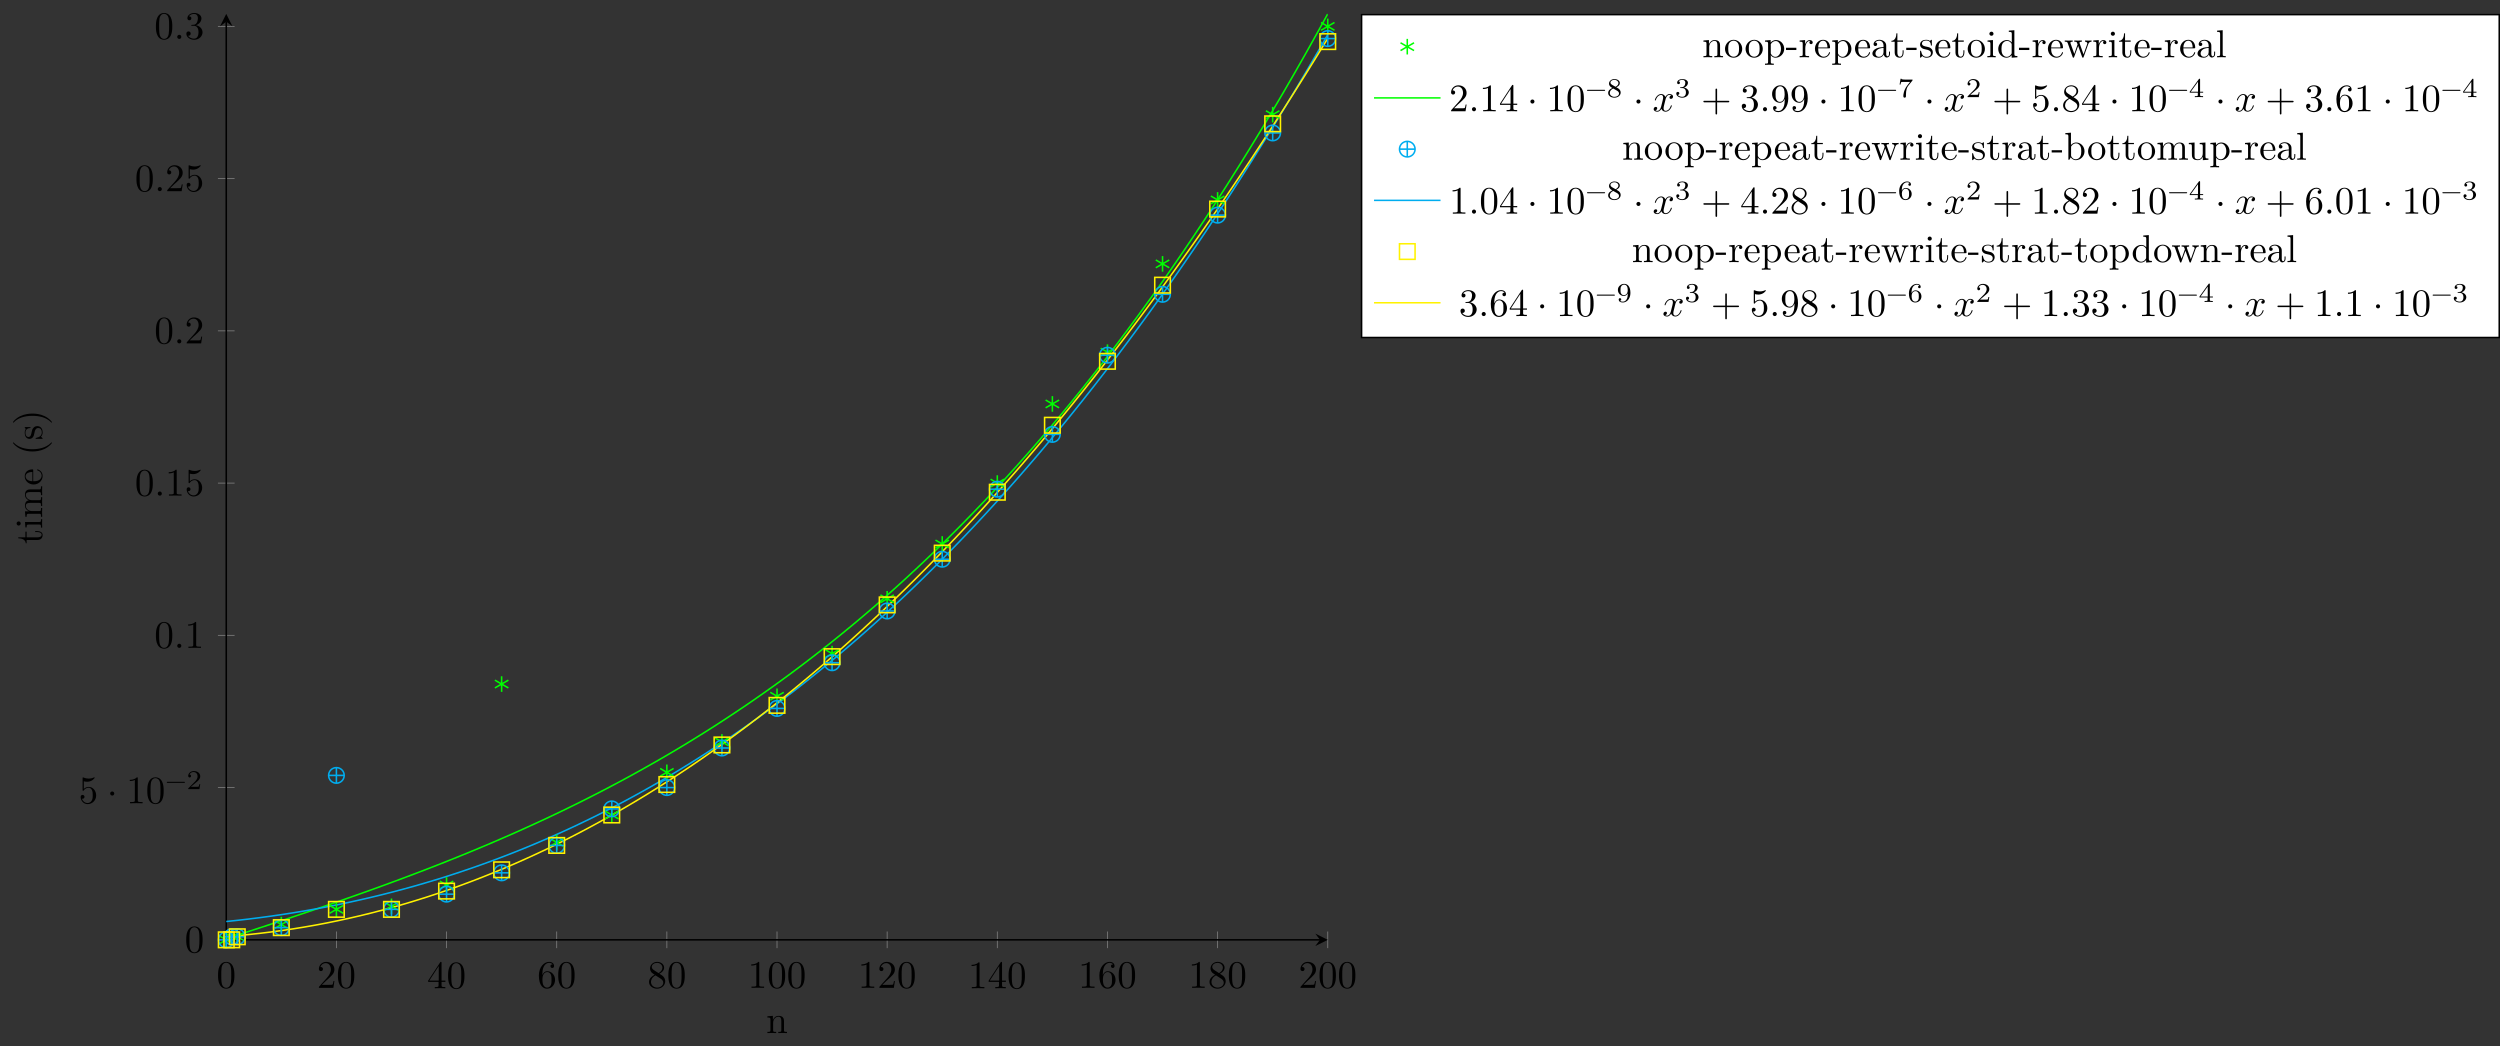 <?xml version="1.0" encoding="UTF-8"?>
<svg xmlns="http://www.w3.org/2000/svg" xmlns:xlink="http://www.w3.org/1999/xlink" width="639.345pt" height="267.521pt" viewBox="0 0 639.345 267.521" version="1.1">
<rect x="0" y="0" width="639.345" height="267.521" fill="#333333" stroke="none"/>
<defs>
<g>
<symbol overflow="visible" id="glyph0-0">
<path style="stroke:none;" d=""/>
</symbol>
<symbol overflow="visible" id="glyph0-1">
<path style="stroke:none;" d="M 4.578 -3.188 C 4.578 -3.984 4.531 -4.781 4.188 -5.516 C 3.734 -6.484 2.906 -6.641 2.5 -6.641 C 1.891 -6.641 1.172 -6.375 0.75 -5.453 C 0.438 -4.766 0.391 -3.984 0.391 -3.188 C 0.391 -2.438 0.422 -1.547 0.844 -0.781 C 1.266 0.016 2 0.219 2.484 0.219 C 3.016 0.219 3.781 0.016 4.219 -0.938 C 4.531 -1.625 4.578 -2.406 4.578 -3.188 Z M 3.766 -3.312 C 3.766 -2.562 3.766 -1.891 3.656 -1.25 C 3.5 -0.297 2.938 0 2.484 0 C 2.094 0 1.5 -0.25 1.328 -1.203 C 1.219 -1.797 1.219 -2.719 1.219 -3.312 C 1.219 -3.953 1.219 -4.609 1.297 -5.141 C 1.484 -6.328 2.234 -6.422 2.484 -6.422 C 2.812 -6.422 3.469 -6.234 3.656 -5.25 C 3.766 -4.688 3.766 -3.938 3.766 -3.312 Z M 3.766 -3.312 "/>
</symbol>
<symbol overflow="visible" id="glyph0-2">
<path style="stroke:none;" d="M 4.469 -1.734 L 4.234 -1.734 C 4.172 -1.438 4.109 -1 4 -0.844 C 3.938 -0.766 3.281 -0.766 3.062 -0.766 L 1.266 -0.766 L 2.328 -1.797 C 3.875 -3.172 4.469 -3.703 4.469 -4.703 C 4.469 -5.844 3.578 -6.641 2.359 -6.641 C 1.234 -6.641 0.5 -5.719 0.5 -4.828 C 0.5 -4.281 1 -4.281 1.031 -4.281 C 1.203 -4.281 1.547 -4.391 1.547 -4.812 C 1.547 -5.062 1.359 -5.328 1.016 -5.328 C 0.938 -5.328 0.922 -5.328 0.891 -5.312 C 1.109 -5.969 1.656 -6.328 2.234 -6.328 C 3.141 -6.328 3.562 -5.516 3.562 -4.703 C 3.562 -3.906 3.078 -3.125 2.516 -2.5 L 0.609 -0.375 C 0.5 -0.266 0.5 -0.234 0.5 0 L 4.203 0 Z M 4.469 -1.734 "/>
</symbol>
<symbol overflow="visible" id="glyph0-3">
<path style="stroke:none;" d="M 4.688 -1.641 L 4.688 -1.953 L 3.703 -1.953 L 3.703 -6.484 C 3.703 -6.688 3.703 -6.75 3.531 -6.75 C 3.453 -6.75 3.422 -6.75 3.344 -6.625 L 0.281 -1.953 L 0.281 -1.641 L 2.938 -1.641 L 2.938 -0.781 C 2.938 -0.422 2.906 -0.312 2.172 -0.312 L 1.969 -0.312 L 1.969 0 C 2.375 -0.031 2.891 -0.031 3.312 -0.031 C 3.734 -0.031 4.25 -0.031 4.672 0 L 4.672 -0.312 L 4.453 -0.312 C 3.719 -0.312 3.703 -0.422 3.703 -0.781 L 3.703 -1.641 Z M 2.984 -1.953 L 0.562 -1.953 L 2.984 -5.672 Z M 2.984 -1.953 "/>
</symbol>
<symbol overflow="visible" id="glyph0-4">
<path style="stroke:none;" d="M 4.562 -2.031 C 4.562 -3.297 3.672 -4.25 2.562 -4.25 C 1.891 -4.25 1.516 -3.75 1.312 -3.266 L 1.312 -3.516 C 1.312 -6.031 2.547 -6.391 3.062 -6.391 C 3.297 -6.391 3.719 -6.328 3.938 -5.984 C 3.781 -5.984 3.391 -5.984 3.391 -5.547 C 3.391 -5.234 3.625 -5.078 3.844 -5.078 C 4 -5.078 4.312 -5.172 4.312 -5.562 C 4.312 -6.156 3.875 -6.641 3.047 -6.641 C 1.766 -6.641 0.422 -5.359 0.422 -3.156 C 0.422 -0.484 1.578 0.219 2.5 0.219 C 3.609 0.219 4.562 -0.719 4.562 -2.031 Z M 3.656 -2.047 C 3.656 -1.562 3.656 -1.062 3.484 -0.703 C 3.188 -0.109 2.734 -0.062 2.5 -0.062 C 1.875 -0.062 1.578 -0.656 1.516 -0.812 C 1.328 -1.281 1.328 -2.078 1.328 -2.25 C 1.328 -3.031 1.656 -4.031 2.547 -4.031 C 2.719 -4.031 3.172 -4.031 3.484 -3.406 C 3.656 -3.047 3.656 -2.531 3.656 -2.047 Z M 3.656 -2.047 "/>
</symbol>
<symbol overflow="visible" id="glyph0-5">
<path style="stroke:none;" d="M 4.562 -1.672 C 4.562 -2.031 4.453 -2.484 4.062 -2.906 C 3.875 -3.109 3.719 -3.203 3.078 -3.609 C 3.797 -3.984 4.281 -4.5 4.281 -5.156 C 4.281 -6.078 3.406 -6.641 2.5 -6.641 C 1.5 -6.641 0.688 -5.906 0.688 -4.969 C 0.688 -4.797 0.703 -4.344 1.125 -3.875 C 1.234 -3.766 1.609 -3.516 1.859 -3.344 C 1.281 -3.047 0.422 -2.5 0.422 -1.5 C 0.422 -0.453 1.438 0.219 2.484 0.219 C 3.609 0.219 4.562 -0.609 4.562 -1.672 Z M 3.844 -5.156 C 3.844 -4.578 3.453 -4.109 2.859 -3.766 L 1.625 -4.562 C 1.172 -4.859 1.125 -5.188 1.125 -5.359 C 1.125 -5.969 1.781 -6.391 2.484 -6.391 C 3.203 -6.391 3.844 -5.875 3.844 -5.156 Z M 4.062 -1.312 C 4.062 -0.578 3.312 -0.062 2.5 -0.062 C 1.641 -0.062 0.922 -0.672 0.922 -1.5 C 0.922 -2.078 1.234 -2.719 2.078 -3.188 L 3.312 -2.406 C 3.594 -2.219 4.062 -1.922 4.062 -1.312 Z M 4.062 -1.312 "/>
</symbol>
<symbol overflow="visible" id="glyph0-6">
<path style="stroke:none;" d="M 4.172 0 L 4.172 -0.312 L 3.859 -0.312 C 2.953 -0.312 2.938 -0.422 2.938 -0.781 L 2.938 -6.375 C 2.938 -6.625 2.938 -6.641 2.703 -6.641 C 2.078 -6 1.203 -6 0.891 -6 L 0.891 -5.688 C 1.094 -5.688 1.672 -5.688 2.188 -5.953 L 2.188 -0.781 C 2.188 -0.422 2.156 -0.312 1.266 -0.312 L 0.953 -0.312 L 0.953 0 C 1.297 -0.031 2.156 -0.031 2.562 -0.031 C 2.953 -0.031 3.828 -0.031 4.172 0 Z M 4.172 0 "/>
</symbol>
<symbol overflow="visible" id="glyph0-7">
<path style="stroke:none;" d="M 4.469 -2 C 4.469 -3.188 3.656 -4.188 2.578 -4.188 C 2.109 -4.188 1.672 -4.031 1.312 -3.672 L 1.312 -5.625 C 1.516 -5.562 1.844 -5.5 2.156 -5.5 C 3.391 -5.5 4.094 -6.406 4.094 -6.531 C 4.094 -6.594 4.062 -6.641 3.984 -6.641 C 3.984 -6.641 3.953 -6.641 3.906 -6.609 C 3.703 -6.516 3.219 -6.312 2.547 -6.312 C 2.156 -6.312 1.688 -6.391 1.219 -6.594 C 1.141 -6.625 1.109 -6.625 1.109 -6.625 C 1 -6.625 1 -6.547 1 -6.391 L 1 -3.438 C 1 -3.266 1 -3.188 1.141 -3.188 C 1.219 -3.188 1.234 -3.203 1.281 -3.266 C 1.391 -3.422 1.75 -3.969 2.562 -3.969 C 3.078 -3.969 3.328 -3.516 3.406 -3.328 C 3.562 -2.953 3.594 -2.578 3.594 -2.078 C 3.594 -1.719 3.594 -1.125 3.344 -0.703 C 3.109 -0.312 2.734 -0.062 2.281 -0.062 C 1.562 -0.062 0.984 -0.594 0.812 -1.172 C 0.844 -1.172 0.875 -1.156 0.984 -1.156 C 1.312 -1.156 1.484 -1.406 1.484 -1.641 C 1.484 -1.891 1.312 -2.141 0.984 -2.141 C 0.844 -2.141 0.5 -2.062 0.5 -1.609 C 0.5 -0.75 1.188 0.219 2.297 0.219 C 3.453 0.219 4.469 -0.734 4.469 -2 Z M 4.469 -2 "/>
</symbol>
<symbol overflow="visible" id="glyph0-8">
<path style="stroke:none;" d="M 1.906 -2.5 C 1.906 -2.781 1.672 -3.016 1.391 -3.016 C 1.094 -3.016 0.859 -2.781 0.859 -2.5 C 0.859 -2.203 1.094 -1.969 1.391 -1.969 C 1.672 -1.969 1.906 -2.203 1.906 -2.5 Z M 1.906 -2.5 "/>
</symbol>
<symbol overflow="visible" id="glyph0-9">
<path style="stroke:none;" d="M 1.906 -0.531 C 1.906 -0.812 1.672 -1.062 1.391 -1.062 C 1.094 -1.062 0.859 -0.812 0.859 -0.531 C 0.859 -0.234 1.094 0 1.391 0 C 1.672 0 1.906 -0.234 1.906 -0.531 Z M 1.906 -0.531 "/>
</symbol>
<symbol overflow="visible" id="glyph0-10">
<path style="stroke:none;" d="M 4.562 -1.703 C 4.562 -2.516 3.922 -3.297 2.891 -3.516 C 3.703 -3.781 4.281 -4.469 4.281 -5.266 C 4.281 -6.078 3.406 -6.641 2.453 -6.641 C 1.453 -6.641 0.688 -6.047 0.688 -5.281 C 0.688 -4.953 0.906 -4.766 1.203 -4.766 C 1.5 -4.766 1.703 -4.984 1.703 -5.281 C 1.703 -5.766 1.234 -5.766 1.094 -5.766 C 1.391 -6.266 2.047 -6.391 2.406 -6.391 C 2.828 -6.391 3.375 -6.172 3.375 -5.281 C 3.375 -5.156 3.344 -4.578 3.094 -4.141 C 2.797 -3.656 2.453 -3.625 2.203 -3.625 C 2.125 -3.609 1.891 -3.594 1.812 -3.594 C 1.734 -3.578 1.672 -3.562 1.672 -3.469 C 1.672 -3.359 1.734 -3.359 1.906 -3.359 L 2.344 -3.359 C 3.156 -3.359 3.531 -2.688 3.531 -1.703 C 3.531 -0.344 2.844 -0.062 2.406 -0.062 C 1.969 -0.062 1.219 -0.234 0.875 -0.812 C 1.219 -0.766 1.531 -0.984 1.531 -1.359 C 1.531 -1.719 1.266 -1.922 0.984 -1.922 C 0.734 -1.922 0.422 -1.781 0.422 -1.344 C 0.422 -0.438 1.344 0.219 2.438 0.219 C 3.656 0.219 4.562 -0.688 4.562 -1.703 Z M 4.562 -1.703 "/>
</symbol>
<symbol overflow="visible" id="glyph0-11">
<path style="stroke:none;" d="M 5.25 -3.75 C 5.25 -4.266 4.672 -4.406 4.328 -4.406 C 3.75 -4.406 3.406 -3.875 3.281 -3.656 C 3.031 -4.312 2.5 -4.406 2.203 -4.406 C 1.172 -4.406 0.594 -3.125 0.594 -2.875 C 0.594 -2.766 0.719 -2.766 0.719 -2.766 C 0.797 -2.766 0.828 -2.797 0.844 -2.875 C 1.188 -3.938 1.844 -4.188 2.188 -4.188 C 2.375 -4.188 2.719 -4.094 2.719 -3.516 C 2.719 -3.203 2.547 -2.547 2.188 -1.141 C 2.031 -0.531 1.672 -0.109 1.234 -0.109 C 1.172 -0.109 0.953 -0.109 0.734 -0.234 C 0.984 -0.297 1.203 -0.5 1.203 -0.781 C 1.203 -1.047 0.984 -1.125 0.844 -1.125 C 0.531 -1.125 0.297 -0.875 0.297 -0.547 C 0.297 -0.094 0.781 0.109 1.219 0.109 C 1.891 0.109 2.25 -0.594 2.266 -0.641 C 2.391 -0.281 2.75 0.109 3.344 0.109 C 4.375 0.109 4.938 -1.172 4.938 -1.422 C 4.938 -1.531 4.859 -1.531 4.828 -1.531 C 4.734 -1.531 4.719 -1.484 4.688 -1.422 C 4.359 -0.344 3.688 -0.109 3.375 -0.109 C 2.984 -0.109 2.828 -0.422 2.828 -0.766 C 2.828 -0.984 2.875 -1.203 2.984 -1.641 L 3.328 -3.016 C 3.391 -3.266 3.625 -4.188 4.312 -4.188 C 4.359 -4.188 4.609 -4.188 4.812 -4.062 C 4.531 -4 4.344 -3.766 4.344 -3.516 C 4.344 -3.359 4.453 -3.172 4.719 -3.172 C 4.938 -3.172 5.25 -3.344 5.25 -3.75 Z M 5.25 -3.75 "/>
</symbol>
<symbol overflow="visible" id="glyph0-12">
<path style="stroke:none;" d="M 7.203 -2.5 C 7.203 -2.609 7.109 -2.688 7 -2.688 L 4.078 -2.688 L 4.078 -5.609 C 4.078 -5.719 3.984 -5.812 3.875 -5.812 C 3.766 -5.812 3.672 -5.719 3.672 -5.609 L 3.672 -2.688 L 0.75 -2.688 C 0.641 -2.688 0.562 -2.609 0.562 -2.5 C 0.562 -2.375 0.641 -2.297 0.75 -2.297 L 3.672 -2.297 L 3.672 0.625 C 3.672 0.734 3.766 0.828 3.875 0.828 C 3.984 0.828 4.078 0.734 4.078 0.625 L 4.078 -2.297 L 7 -2.297 C 7.109 -2.297 7.203 -2.375 7.203 -2.5 Z M 7.203 -2.5 "/>
</symbol>
<symbol overflow="visible" id="glyph0-13">
<path style="stroke:none;" d="M 4.562 -3.281 C 4.562 -5.969 3.406 -6.641 2.516 -6.641 C 1.969 -6.641 1.484 -6.453 1.062 -6.016 C 0.641 -5.562 0.422 -5.141 0.422 -4.391 C 0.422 -3.156 1.297 -2.172 2.406 -2.172 C 3.016 -2.172 3.422 -2.594 3.656 -3.172 L 3.656 -2.844 C 3.656 -0.516 2.625 -0.062 2.047 -0.062 C 1.875 -0.062 1.328 -0.078 1.062 -0.422 C 1.5 -0.422 1.578 -0.703 1.578 -0.875 C 1.578 -1.188 1.344 -1.328 1.125 -1.328 C 0.969 -1.328 0.672 -1.25 0.672 -0.859 C 0.672 -0.188 1.203 0.219 2.047 0.219 C 3.344 0.219 4.562 -1.141 4.562 -3.281 Z M 3.641 -4.203 C 3.641 -3.375 3.297 -2.406 2.422 -2.406 C 2.266 -2.406 1.797 -2.406 1.5 -3.031 C 1.312 -3.406 1.312 -3.891 1.312 -4.391 C 1.312 -4.922 1.312 -5.391 1.531 -5.766 C 1.797 -6.266 2.172 -6.391 2.516 -6.391 C 2.984 -6.391 3.312 -6.047 3.484 -5.609 C 3.594 -5.281 3.641 -4.656 3.641 -4.203 Z M 3.641 -4.203 "/>
</symbol>
<symbol overflow="visible" id="glyph1-0">
<path style="stroke:none;" d=""/>
</symbol>
<symbol overflow="visible" id="glyph1-1">
<path style="stroke:none;" d="M 5.031 -1.734 C 5.031 -1.812 4.969 -1.875 4.891 -1.875 L 0.531 -1.875 C 0.453 -1.875 0.391 -1.812 0.391 -1.734 C 0.391 -1.672 0.453 -1.609 0.531 -1.609 L 4.891 -1.609 C 4.969 -1.609 5.031 -1.672 5.031 -1.734 Z M 5.031 -1.734 "/>
</symbol>
<symbol overflow="visible" id="glyph1-2">
<path style="stroke:none;" d="M 3.516 -1.266 L 3.281 -1.266 C 3.266 -1.109 3.188 -0.703 3.094 -0.641 C 3.047 -0.594 2.516 -0.594 2.406 -0.594 L 1.125 -0.594 C 1.859 -1.234 2.109 -1.438 2.516 -1.766 C 3.031 -2.172 3.516 -2.609 3.516 -3.266 C 3.516 -4.109 2.781 -4.625 1.891 -4.625 C 1.031 -4.625 0.438 -4.016 0.438 -3.375 C 0.438 -3.031 0.734 -2.984 0.812 -2.984 C 0.969 -2.984 1.172 -3.109 1.172 -3.359 C 1.172 -3.484 1.125 -3.734 0.766 -3.734 C 0.984 -4.219 1.453 -4.375 1.781 -4.375 C 2.484 -4.375 2.844 -3.828 2.844 -3.266 C 2.844 -2.656 2.406 -2.188 2.188 -1.938 L 0.516 -0.266 C 0.438 -0.203 0.438 -0.188 0.438 0 L 3.312 0 Z M 3.516 -1.266 "/>
</symbol>
<symbol overflow="visible" id="glyph1-3">
<path style="stroke:none;" d="M 3.578 -1.172 C 3.578 -1.641 3.312 -2.031 2.906 -2.266 L 2.469 -2.516 C 3.016 -2.781 3.359 -3.109 3.359 -3.594 C 3.359 -4.266 2.656 -4.625 1.984 -4.625 C 1.219 -4.625 0.594 -4.125 0.594 -3.469 C 0.594 -3.141 0.75 -2.906 0.875 -2.766 C 1 -2.609 1.047 -2.578 1.453 -2.344 C 1.062 -2.172 0.375 -1.797 0.375 -1.062 C 0.375 -0.297 1.172 0.141 1.969 0.141 C 2.859 0.141 3.578 -0.422 3.578 -1.172 Z M 3 -3.594 C 3 -2.969 2.266 -2.656 2.266 -2.656 C 2.266 -2.656 2.234 -2.656 2.188 -2.688 L 1.344 -3.172 C 1.156 -3.281 0.969 -3.469 0.969 -3.734 C 0.969 -4.172 1.469 -4.422 1.969 -4.422 C 2.516 -4.422 3 -4.078 3 -3.594 Z M 3.156 -0.938 C 3.156 -0.406 2.578 -0.078 1.984 -0.078 C 1.344 -0.078 0.797 -0.5 0.797 -1.062 C 0.797 -1.578 1.172 -1.984 1.672 -2.203 C 2.062 -1.984 2.078 -1.984 2.641 -1.656 C 2.812 -1.547 3.156 -1.344 3.156 -0.938 Z M 3.156 -0.938 "/>
</symbol>
<symbol overflow="visible" id="glyph1-4">
<path style="stroke:none;" d="M 3.578 -1.203 C 3.578 -1.75 3.141 -2.297 2.375 -2.453 C 3.094 -2.719 3.359 -3.234 3.359 -3.672 C 3.359 -4.219 2.734 -4.625 1.953 -4.625 C 1.188 -4.625 0.594 -4.25 0.594 -3.688 C 0.594 -3.453 0.75 -3.328 0.953 -3.328 C 1.172 -3.328 1.312 -3.484 1.312 -3.672 C 1.312 -3.875 1.172 -4.031 0.953 -4.047 C 1.203 -4.344 1.672 -4.422 1.938 -4.422 C 2.25 -4.422 2.688 -4.266 2.688 -3.672 C 2.688 -3.375 2.594 -3.047 2.406 -2.844 C 2.188 -2.578 1.984 -2.562 1.641 -2.531 C 1.469 -2.516 1.453 -2.516 1.422 -2.516 C 1.422 -2.516 1.344 -2.5 1.344 -2.422 C 1.344 -2.328 1.406 -2.328 1.531 -2.328 L 1.906 -2.328 C 2.453 -2.328 2.844 -1.953 2.844 -1.203 C 2.844 -0.344 2.328 -0.078 1.938 -0.078 C 1.656 -0.078 1.031 -0.156 0.75 -0.578 C 1.078 -0.578 1.156 -0.812 1.156 -0.969 C 1.156 -1.188 0.984 -1.344 0.766 -1.344 C 0.578 -1.344 0.375 -1.219 0.375 -0.938 C 0.375 -0.281 1.094 0.141 1.938 0.141 C 2.906 0.141 3.578 -0.516 3.578 -1.203 Z M 3.578 -1.203 "/>
</symbol>
<symbol overflow="visible" id="glyph1-5">
<path style="stroke:none;" d="M 3.797 -4.484 L 1.969 -4.484 C 1.688 -4.484 1.609 -4.5 1.359 -4.516 C 1 -4.547 0.984 -4.594 0.969 -4.703 L 0.734 -4.703 L 0.484 -3.219 L 0.719 -3.219 C 0.734 -3.328 0.812 -3.781 0.922 -3.859 C 0.969 -3.891 1.547 -3.891 1.641 -3.891 L 3.156 -3.891 L 2.438 -2.969 C 1.531 -1.781 1.438 -0.672 1.438 -0.266 C 1.438 -0.188 1.438 0.141 1.766 0.141 C 2.109 0.141 2.109 -0.172 2.109 -0.266 L 2.109 -0.547 C 2.109 -1.891 2.391 -2.516 2.688 -2.891 L 3.734 -4.203 C 3.797 -4.297 3.797 -4.312 3.797 -4.484 Z M 3.797 -4.484 "/>
</symbol>
<symbol overflow="visible" id="glyph1-6">
<path style="stroke:none;" d="M 3.688 -1.141 L 3.688 -1.391 L 2.906 -1.391 L 2.906 -4.5 C 2.906 -4.641 2.906 -4.703 2.766 -4.703 C 2.672 -4.703 2.641 -4.703 2.578 -4.594 L 0.266 -1.391 L 0.266 -1.141 L 2.328 -1.141 L 2.328 -0.578 C 2.328 -0.328 2.328 -0.25 1.75 -0.25 L 1.562 -0.25 L 1.562 0 L 2.609 -0.031 L 3.672 0 L 3.672 -0.25 L 3.484 -0.25 C 2.906 -0.25 2.906 -0.328 2.906 -0.578 L 2.906 -1.141 Z M 2.375 -1.391 L 0.531 -1.391 L 2.375 -3.938 Z M 2.375 -1.391 "/>
</symbol>
<symbol overflow="visible" id="glyph1-7">
<path style="stroke:none;" d="M 3.578 -1.422 C 3.578 -2.312 2.875 -2.969 2.062 -2.969 C 1.5 -2.969 1.203 -2.594 1.047 -2.281 C 1.047 -2.844 1.094 -3.359 1.359 -3.797 C 1.594 -4.172 1.969 -4.422 2.422 -4.422 C 2.625 -4.422 2.906 -4.375 3.047 -4.188 C 2.875 -4.172 2.719 -4.047 2.719 -3.844 C 2.719 -3.672 2.844 -3.516 3.047 -3.516 C 3.266 -3.516 3.391 -3.656 3.391 -3.859 C 3.391 -4.266 3.094 -4.625 2.406 -4.625 C 1.406 -4.625 0.375 -3.703 0.375 -2.203 C 0.375 -0.406 1.219 0.141 2 0.141 C 2.844 0.141 3.578 -0.516 3.578 -1.422 Z M 2.906 -1.422 C 2.906 -1.031 2.906 -0.734 2.719 -0.453 C 2.562 -0.219 2.328 -0.078 2 -0.078 C 1.641 -0.078 1.375 -0.281 1.219 -0.594 C 1.125 -0.797 1.062 -1.156 1.062 -1.562 C 1.062 -2.25 1.469 -2.766 2.031 -2.766 C 2.344 -2.766 2.562 -2.641 2.734 -2.391 C 2.906 -2.125 2.906 -1.828 2.906 -1.422 Z M 2.906 -1.422 "/>
</symbol>
<symbol overflow="visible" id="glyph1-8">
<path style="stroke:none;" d="M 3.578 -2.297 C 3.578 -4.016 2.812 -4.625 2 -4.625 C 1.766 -4.625 1.297 -4.594 0.891 -4.203 C 0.656 -3.969 0.375 -3.703 0.375 -3.078 C 0.375 -2.188 1.078 -1.531 1.891 -1.531 C 2.453 -1.531 2.75 -1.906 2.906 -2.219 L 2.906 -2.078 C 2.906 -0.344 2.062 -0.078 1.641 -0.078 C 1.484 -0.078 1.109 -0.094 0.922 -0.312 C 1.219 -0.344 1.234 -0.578 1.234 -0.641 C 1.234 -0.812 1.109 -0.969 0.906 -0.969 C 0.703 -0.969 0.578 -0.828 0.578 -0.625 C 0.578 -0.156 0.969 0.141 1.641 0.141 C 2.641 0.141 3.578 -0.797 3.578 -2.297 Z M 2.891 -3 C 2.891 -2.094 2.375 -1.734 1.938 -1.734 C 1.656 -1.734 1.406 -1.812 1.203 -2.141 C 1.047 -2.391 1.047 -2.688 1.047 -3.078 C 1.047 -3.484 1.047 -3.75 1.25 -4.031 C 1.422 -4.281 1.641 -4.422 2 -4.422 C 2.359 -4.422 2.578 -4.203 2.688 -4.016 C 2.875 -3.734 2.891 -3.234 2.891 -3 Z M 2.891 -3 "/>
</symbol>
<symbol overflow="visible" id="glyph2-0">
<path style="stroke:none;" d=""/>
</symbol>
<symbol overflow="visible" id="glyph2-1">
<path style="stroke:none;" d="M 5.328 0 L 5.328 -0.312 C 4.812 -0.312 4.562 -0.312 4.562 -0.609 L 4.562 -2.516 C 4.562 -3.375 4.562 -3.672 4.25 -4.031 C 4.109 -4.203 3.781 -4.406 3.203 -4.406 C 2.469 -4.406 2 -3.984 1.719 -3.359 L 1.719 -4.406 L 0.312 -4.297 L 0.312 -3.984 C 1.016 -3.984 1.094 -3.922 1.094 -3.422 L 1.094 -0.75 C 1.094 -0.312 0.984 -0.312 0.312 -0.312 L 0.312 0 L 1.453 -0.031 L 2.562 0 L 2.562 -0.312 C 1.891 -0.312 1.781 -0.312 1.781 -0.75 L 1.781 -2.594 C 1.781 -3.625 2.5 -4.188 3.125 -4.188 C 3.766 -4.188 3.875 -3.656 3.875 -3.078 L 3.875 -0.75 C 3.875 -0.312 3.766 -0.312 3.094 -0.312 L 3.094 0 L 4.219 -0.031 Z M 5.328 0 "/>
</symbol>
<symbol overflow="visible" id="glyph2-2">
<path style="stroke:none;" d="M 4.688 -2.141 C 4.688 -3.406 3.703 -4.469 2.5 -4.469 C 1.25 -4.469 0.281 -3.375 0.281 -2.141 C 0.281 -0.844 1.312 0.109 2.484 0.109 C 3.688 0.109 4.688 -0.875 4.688 -2.141 Z M 3.875 -2.219 C 3.875 -1.859 3.875 -1.312 3.656 -0.875 C 3.422 -0.422 2.984 -0.141 2.5 -0.141 C 2.062 -0.141 1.625 -0.344 1.359 -0.812 C 1.109 -1.25 1.109 -1.859 1.109 -2.219 C 1.109 -2.609 1.109 -3.141 1.344 -3.578 C 1.609 -4.031 2.078 -4.25 2.484 -4.25 C 2.922 -4.25 3.344 -4.031 3.609 -3.594 C 3.875 -3.172 3.875 -2.594 3.875 -2.219 Z M 3.875 -2.219 "/>
</symbol>
<symbol overflow="visible" id="glyph2-3">
<path style="stroke:none;" d="M 5.188 -2.156 C 5.188 -3.422 4.234 -4.406 3.109 -4.406 C 2.328 -4.406 1.906 -3.969 1.719 -3.75 L 1.719 -4.406 L 0.281 -4.297 L 0.281 -3.984 C 0.984 -3.984 1.062 -3.922 1.062 -3.484 L 1.062 1.172 C 1.062 1.625 0.953 1.625 0.281 1.625 L 0.281 1.938 L 1.391 1.906 L 2.516 1.938 L 2.516 1.625 C 1.859 1.625 1.75 1.625 1.75 1.172 L 1.75 -0.594 C 1.797 -0.422 2.219 0.109 2.969 0.109 C 4.156 0.109 5.188 -0.875 5.188 -2.156 Z M 4.359 -2.156 C 4.359 -0.953 3.672 -0.109 2.938 -0.109 C 2.531 -0.109 2.156 -0.312 1.891 -0.719 C 1.75 -0.922 1.75 -0.938 1.75 -1.141 L 1.75 -3.359 C 2.031 -3.875 2.516 -4.156 3.031 -4.156 C 3.766 -4.156 4.359 -3.281 4.359 -2.156 Z M 4.359 -2.156 "/>
</symbol>
<symbol overflow="visible" id="glyph2-4">
<path style="stroke:none;" d="M 2.75 -1.859 L 2.75 -2.438 L 0.109 -2.438 L 0.109 -1.859 Z M 2.75 -1.859 "/>
</symbol>
<symbol overflow="visible" id="glyph2-5">
<path style="stroke:none;" d="M 3.625 -3.797 C 3.625 -4.109 3.312 -4.406 2.891 -4.406 C 2.156 -4.406 1.797 -3.734 1.672 -3.312 L 1.672 -4.406 L 0.281 -4.297 L 0.281 -3.984 C 0.984 -3.984 1.062 -3.922 1.062 -3.422 L 1.062 -0.75 C 1.062 -0.312 0.953 -0.312 0.281 -0.312 L 0.281 0 L 1.422 -0.031 C 1.812 -0.031 2.281 -0.031 2.688 0 L 2.688 -0.312 L 2.469 -0.312 C 1.734 -0.312 1.719 -0.422 1.719 -0.781 L 1.719 -2.312 C 1.719 -3.297 2.141 -4.188 2.891 -4.188 C 2.953 -4.188 2.984 -4.188 3 -4.172 C 2.969 -4.172 2.766 -4.047 2.766 -3.781 C 2.766 -3.516 2.984 -3.359 3.203 -3.359 C 3.375 -3.359 3.625 -3.484 3.625 -3.797 Z M 3.625 -3.797 "/>
</symbol>
<symbol overflow="visible" id="glyph2-6">
<path style="stroke:none;" d="M 4.141 -1.188 C 4.141 -1.281 4.062 -1.312 4 -1.312 C 3.922 -1.312 3.891 -1.25 3.875 -1.172 C 3.531 -0.141 2.625 -0.141 2.531 -0.141 C 2.031 -0.141 1.641 -0.438 1.406 -0.812 C 1.109 -1.281 1.109 -1.938 1.109 -2.297 L 3.891 -2.297 C 4.109 -2.297 4.141 -2.297 4.141 -2.516 C 4.141 -3.5 3.594 -4.469 2.359 -4.469 C 1.203 -4.469 0.281 -3.438 0.281 -2.188 C 0.281 -0.859 1.328 0.109 2.469 0.109 C 3.688 0.109 4.141 -1 4.141 -1.188 Z M 3.484 -2.516 L 1.109 -2.516 C 1.172 -4 2.016 -4.25 2.359 -4.25 C 3.375 -4.25 3.484 -2.906 3.484 -2.516 Z M 3.484 -2.516 "/>
</symbol>
<symbol overflow="visible" id="glyph2-7">
<path style="stroke:none;" d="M 4.812 -0.891 L 4.812 -1.453 L 4.562 -1.453 L 4.562 -0.891 C 4.562 -0.312 4.312 -0.25 4.203 -0.25 C 3.875 -0.25 3.844 -0.703 3.844 -0.75 L 3.844 -2.734 C 3.844 -3.156 3.844 -3.547 3.484 -3.922 C 3.094 -4.312 2.594 -4.469 2.109 -4.469 C 1.297 -4.469 0.609 -4 0.609 -3.344 C 0.609 -3.047 0.812 -2.875 1.062 -2.875 C 1.344 -2.875 1.531 -3.078 1.531 -3.328 C 1.531 -3.453 1.469 -3.781 1.016 -3.781 C 1.281 -4.141 1.781 -4.25 2.094 -4.25 C 2.578 -4.25 3.156 -3.859 3.156 -2.969 L 3.156 -2.609 C 2.641 -2.578 1.938 -2.547 1.312 -2.25 C 0.562 -1.906 0.312 -1.391 0.312 -0.953 C 0.312 -0.141 1.281 0.109 1.906 0.109 C 2.578 0.109 3.031 -0.297 3.219 -0.75 C 3.266 -0.359 3.531 0.062 4 0.062 C 4.203 0.062 4.812 -0.078 4.812 -0.891 Z M 3.156 -1.391 C 3.156 -0.453 2.438 -0.109 1.984 -0.109 C 1.5 -0.109 1.094 -0.453 1.094 -0.953 C 1.094 -1.5 1.5 -2.328 3.156 -2.391 Z M 3.156 -1.391 "/>
</symbol>
<symbol overflow="visible" id="glyph2-8">
<path style="stroke:none;" d="M 3.312 -1.234 L 3.312 -1.797 L 3.062 -1.797 L 3.062 -1.25 C 3.062 -0.516 2.766 -0.141 2.391 -0.141 C 1.719 -0.141 1.719 -1.047 1.719 -1.219 L 1.719 -3.984 L 3.156 -3.984 L 3.156 -4.297 L 1.719 -4.297 L 1.719 -6.125 L 1.469 -6.125 C 1.469 -5.312 1.172 -4.25 0.188 -4.203 L 0.188 -3.984 L 1.031 -3.984 L 1.031 -1.234 C 1.031 -0.016 1.969 0.109 2.328 0.109 C 3.031 0.109 3.312 -0.594 3.312 -1.234 Z M 3.312 -1.234 "/>
</symbol>
<symbol overflow="visible" id="glyph2-9">
<path style="stroke:none;" d="M 3.594 -1.281 C 3.594 -1.797 3.297 -2.109 3.172 -2.219 C 2.844 -2.547 2.453 -2.625 2.031 -2.703 C 1.469 -2.812 0.812 -2.938 0.812 -3.516 C 0.812 -3.875 1.062 -4.281 1.922 -4.281 C 3.016 -4.281 3.078 -3.375 3.094 -3.078 C 3.094 -2.984 3.203 -2.984 3.203 -2.984 C 3.344 -2.984 3.344 -3.031 3.344 -3.219 L 3.344 -4.234 C 3.344 -4.391 3.344 -4.469 3.234 -4.469 C 3.188 -4.469 3.156 -4.469 3.031 -4.344 C 3 -4.312 2.906 -4.219 2.859 -4.188 C 2.484 -4.469 2.078 -4.469 1.922 -4.469 C 0.703 -4.469 0.328 -3.797 0.328 -3.234 C 0.328 -2.891 0.484 -2.609 0.75 -2.391 C 1.078 -2.141 1.359 -2.078 2.078 -1.938 C 2.297 -1.891 3.109 -1.734 3.109 -1.016 C 3.109 -0.516 2.766 -0.109 1.984 -0.109 C 1.141 -0.109 0.781 -0.672 0.594 -1.531 C 0.562 -1.656 0.562 -1.688 0.453 -1.688 C 0.328 -1.688 0.328 -1.625 0.328 -1.453 L 0.328 -0.125 C 0.328 0.047 0.328 0.109 0.438 0.109 C 0.484 0.109 0.5 0.094 0.688 -0.094 C 0.703 -0.109 0.703 -0.125 0.891 -0.312 C 1.328 0.094 1.781 0.109 1.984 0.109 C 3.125 0.109 3.594 -0.562 3.594 -1.281 Z M 3.594 -1.281 "/>
</symbol>
<symbol overflow="visible" id="glyph2-10">
<path style="stroke:none;" d="M 2.469 0 L 2.469 -0.312 C 1.797 -0.312 1.766 -0.359 1.766 -0.75 L 1.766 -4.406 L 0.375 -4.297 L 0.375 -3.984 C 1.016 -3.984 1.109 -3.922 1.109 -3.438 L 1.109 -0.75 C 1.109 -0.312 1 -0.312 0.328 -0.312 L 0.328 0 L 1.422 -0.031 C 1.781 -0.031 2.125 -0.016 2.469 0 Z M 1.906 -6.016 C 1.906 -6.297 1.688 -6.547 1.391 -6.547 C 1.047 -6.547 0.844 -6.266 0.844 -6.016 C 0.844 -5.75 1.078 -5.5 1.375 -5.5 C 1.719 -5.5 1.906 -5.766 1.906 -6.016 Z M 1.906 -6.016 "/>
</symbol>
<symbol overflow="visible" id="glyph2-11">
<path style="stroke:none;" d="M 5.25 0 L 5.25 -0.312 C 4.562 -0.312 4.469 -0.375 4.469 -0.875 L 4.469 -6.922 L 3.047 -6.812 L 3.047 -6.5 C 3.734 -6.5 3.812 -6.438 3.812 -5.938 L 3.812 -3.781 C 3.531 -4.141 3.094 -4.406 2.562 -4.406 C 1.391 -4.406 0.344 -3.422 0.344 -2.141 C 0.344 -0.875 1.312 0.109 2.453 0.109 C 3.094 0.109 3.531 -0.234 3.781 -0.547 L 3.781 0.109 Z M 3.781 -1.172 C 3.781 -1 3.781 -0.984 3.672 -0.812 C 3.375 -0.328 2.938 -0.109 2.5 -0.109 C 2.047 -0.109 1.688 -0.375 1.453 -0.75 C 1.203 -1.156 1.172 -1.719 1.172 -2.141 C 1.172 -2.5 1.188 -3.094 1.469 -3.547 C 1.688 -3.859 2.062 -4.188 2.609 -4.188 C 2.953 -4.188 3.375 -4.031 3.672 -3.594 C 3.781 -3.422 3.781 -3.406 3.781 -3.219 Z M 3.781 -1.172 "/>
</symbol>
<symbol overflow="visible" id="glyph2-12">
<path style="stroke:none;" d="M 7.016 -3.984 L 7.016 -4.297 C 6.781 -4.281 6.5 -4.266 6.281 -4.266 L 5.359 -4.297 L 5.359 -3.984 C 5.719 -3.984 5.938 -3.797 5.938 -3.516 C 5.938 -3.453 5.938 -3.422 5.875 -3.297 L 4.969 -0.75 L 3.984 -3.531 C 3.953 -3.656 3.938 -3.672 3.938 -3.719 C 3.938 -3.984 4.328 -3.984 4.531 -3.984 L 4.531 -4.297 L 3.484 -4.266 C 3.188 -4.266 2.906 -4.281 2.609 -4.297 L 2.609 -3.984 C 2.969 -3.984 3.125 -3.969 3.234 -3.844 C 3.281 -3.781 3.391 -3.484 3.453 -3.297 L 2.609 -0.875 L 1.656 -3.531 C 1.609 -3.656 1.609 -3.672 1.609 -3.719 C 1.609 -3.984 2 -3.984 2.188 -3.984 L 2.188 -4.297 L 1.109 -4.266 L 0.172 -4.297 L 0.172 -3.984 C 0.672 -3.984 0.797 -3.953 0.922 -3.641 L 2.172 -0.109 C 2.219 0.031 2.25 0.109 2.375 0.109 C 2.516 0.109 2.531 0.047 2.578 -0.094 L 3.594 -2.906 L 4.609 -0.078 C 4.641 0.031 4.672 0.109 4.812 0.109 C 4.938 0.109 4.969 0.016 5 -0.078 L 6.172 -3.344 C 6.344 -3.844 6.656 -3.984 7.016 -3.984 Z M 7.016 -3.984 "/>
</symbol>
<symbol overflow="visible" id="glyph2-13">
<path style="stroke:none;" d="M 2.547 0 L 2.547 -0.312 C 1.875 -0.312 1.766 -0.312 1.766 -0.75 L 1.766 -6.922 L 0.328 -6.812 L 0.328 -6.5 C 1.031 -6.5 1.109 -6.438 1.109 -5.938 L 1.109 -0.75 C 1.109 -0.312 1 -0.312 0.328 -0.312 L 0.328 0 L 1.438 -0.031 Z M 2.547 0 "/>
</symbol>
<symbol overflow="visible" id="glyph2-14">
<path style="stroke:none;" d="M 5.188 -2.156 C 5.188 -3.422 4.219 -4.406 3.078 -4.406 C 2.297 -4.406 1.875 -3.938 1.719 -3.766 L 1.719 -6.922 L 0.281 -6.812 L 0.281 -6.5 C 0.984 -6.5 1.062 -6.438 1.062 -5.938 L 1.062 0 L 1.312 0 L 1.672 -0.625 C 1.812 -0.391 2.234 0.109 2.969 0.109 C 4.156 0.109 5.188 -0.875 5.188 -2.156 Z M 4.359 -2.156 C 4.359 -1.797 4.344 -1.203 4.062 -0.75 C 3.844 -0.438 3.469 -0.109 2.938 -0.109 C 2.484 -0.109 2.125 -0.344 1.891 -0.719 C 1.75 -0.922 1.75 -0.953 1.75 -1.141 L 1.75 -3.188 C 1.75 -3.375 1.75 -3.391 1.859 -3.547 C 2.25 -4.109 2.797 -4.188 3.031 -4.188 C 3.484 -4.188 3.844 -3.922 4.078 -3.547 C 4.344 -3.141 4.359 -2.578 4.359 -2.156 Z M 4.359 -2.156 "/>
</symbol>
<symbol overflow="visible" id="glyph2-15">
<path style="stroke:none;" d="M 8.109 0 L 8.109 -0.312 C 7.594 -0.312 7.344 -0.312 7.328 -0.609 L 7.328 -2.516 C 7.328 -3.375 7.328 -3.672 7.016 -4.031 C 6.875 -4.203 6.547 -4.406 5.969 -4.406 C 5.141 -4.406 4.688 -3.812 4.531 -3.422 C 4.391 -4.297 3.656 -4.406 3.203 -4.406 C 2.469 -4.406 2 -3.984 1.719 -3.359 L 1.719 -4.406 L 0.312 -4.297 L 0.312 -3.984 C 1.016 -3.984 1.094 -3.922 1.094 -3.422 L 1.094 -0.75 C 1.094 -0.312 0.984 -0.312 0.312 -0.312 L 0.312 0 L 1.453 -0.031 L 2.562 0 L 2.562 -0.312 C 1.891 -0.312 1.781 -0.312 1.781 -0.75 L 1.781 -2.594 C 1.781 -3.625 2.5 -4.188 3.125 -4.188 C 3.766 -4.188 3.875 -3.656 3.875 -3.078 L 3.875 -0.75 C 3.875 -0.312 3.766 -0.312 3.094 -0.312 L 3.094 0 L 4.219 -0.031 L 5.328 0 L 5.328 -0.312 C 4.672 -0.312 4.562 -0.312 4.562 -0.75 L 4.562 -2.594 C 4.562 -3.625 5.266 -4.188 5.906 -4.188 C 6.531 -4.188 6.641 -3.656 6.641 -3.078 L 6.641 -0.75 C 6.641 -0.312 6.531 -0.312 5.859 -0.312 L 5.859 0 L 6.984 -0.031 Z M 8.109 0 "/>
</symbol>
<symbol overflow="visible" id="glyph2-16">
<path style="stroke:none;" d="M 5.328 0 L 5.328 -0.312 C 4.641 -0.312 4.562 -0.375 4.562 -0.875 L 4.562 -4.406 L 3.094 -4.297 L 3.094 -3.984 C 3.781 -3.984 3.875 -3.922 3.875 -3.422 L 3.875 -1.656 C 3.875 -0.781 3.391 -0.109 2.656 -0.109 C 1.828 -0.109 1.781 -0.578 1.781 -1.094 L 1.781 -4.406 L 0.312 -4.297 L 0.312 -3.984 C 1.094 -3.984 1.094 -3.953 1.094 -3.078 L 1.094 -1.578 C 1.094 -0.797 1.094 0.109 2.609 0.109 C 3.172 0.109 3.609 -0.172 3.891 -0.781 L 3.891 0.109 Z M 5.328 0 "/>
</symbol>
<symbol overflow="visible" id="glyph3-0">
<path style="stroke:none;" d=""/>
</symbol>
<symbol overflow="visible" id="glyph3-1">
<path style="stroke:none;" d="M -1.234 -3.312 L -1.797 -3.312 L -1.797 -3.062 L -1.25 -3.062 C -0.516 -3.062 -0.141 -2.766 -0.141 -2.391 C -0.141 -1.719 -1.047 -1.719 -1.219 -1.719 L -3.984 -1.719 L -3.984 -3.156 L -4.297 -3.156 L -4.297 -1.719 L -6.125 -1.719 L -6.125 -1.469 C -5.312 -1.469 -4.25 -1.172 -4.203 -0.188 L -3.984 -0.188 L -3.984 -1.031 L -1.234 -1.031 C -0.016 -1.031 0.109 -1.969 0.109 -2.328 C 0.109 -3.031 -0.594 -3.312 -1.234 -3.312 Z M -1.234 -3.312 "/>
</symbol>
<symbol overflow="visible" id="glyph3-2">
<path style="stroke:none;" d="M 0 -2.469 L -0.312 -2.469 C -0.312 -1.797 -0.359 -1.766 -0.75 -1.766 L -4.406 -1.766 L -4.297 -0.375 L -3.984 -0.375 C -3.984 -1.016 -3.922 -1.109 -3.438 -1.109 L -0.75 -1.109 C -0.312 -1.109 -0.312 -1 -0.312 -0.328 L 0 -0.328 L -0.031 -1.422 C -0.031 -1.781 -0.016 -2.125 0 -2.469 Z M -6.016 -1.906 C -6.297 -1.906 -6.547 -1.688 -6.547 -1.391 C -6.547 -1.047 -6.266 -0.844 -6.016 -0.844 C -5.75 -0.844 -5.5 -1.078 -5.5 -1.375 C -5.5 -1.719 -5.766 -1.906 -6.016 -1.906 Z M -6.016 -1.906 "/>
</symbol>
<symbol overflow="visible" id="glyph3-3">
<path style="stroke:none;" d="M 0 -8.109 L -0.312 -8.109 C -0.312 -7.594 -0.312 -7.344 -0.609 -7.328 L -2.516 -7.328 C -3.375 -7.328 -3.672 -7.328 -4.031 -7.016 C -4.203 -6.875 -4.406 -6.547 -4.406 -5.969 C -4.406 -5.141 -3.812 -4.688 -3.422 -4.531 C -4.297 -4.391 -4.406 -3.656 -4.406 -3.203 C -4.406 -2.469 -3.984 -2 -3.359 -1.719 L -4.406 -1.719 L -4.297 -0.312 L -3.984 -0.312 C -3.984 -1.016 -3.922 -1.094 -3.422 -1.094 L -0.75 -1.094 C -0.312 -1.094 -0.312 -0.984 -0.312 -0.312 L 0 -0.312 L -0.031 -1.453 L 0 -2.562 L -0.312 -2.562 C -0.312 -1.891 -0.312 -1.781 -0.75 -1.781 L -2.594 -1.781 C -3.625 -1.781 -4.188 -2.5 -4.188 -3.125 C -4.188 -3.766 -3.656 -3.875 -3.078 -3.875 L -0.75 -3.875 C -0.312 -3.875 -0.312 -3.766 -0.312 -3.094 L 0 -3.094 L -0.031 -4.219 L 0 -5.328 L -0.312 -5.328 C -0.312 -4.672 -0.312 -4.562 -0.75 -4.562 L -2.594 -4.562 C -3.625 -4.562 -4.188 -5.266 -4.188 -5.906 C -4.188 -6.531 -3.656 -6.641 -3.078 -6.641 L -0.75 -6.641 C -0.312 -6.641 -0.312 -6.531 -0.312 -5.859 L 0 -5.859 L -0.031 -6.984 Z M 0 -8.109 "/>
</symbol>
<symbol overflow="visible" id="glyph3-4">
<path style="stroke:none;" d="M -1.188 -4.141 C -1.281 -4.141 -1.312 -4.062 -1.312 -4 C -1.312 -3.922 -1.25 -3.891 -1.172 -3.875 C -0.141 -3.531 -0.141 -2.625 -0.141 -2.531 C -0.141 -2.031 -0.438 -1.641 -0.812 -1.406 C -1.281 -1.109 -1.938 -1.109 -2.297 -1.109 L -2.297 -3.891 C -2.297 -4.109 -2.297 -4.141 -2.516 -4.141 C -3.5 -4.141 -4.469 -3.594 -4.469 -2.359 C -4.469 -1.203 -3.438 -0.281 -2.188 -0.281 C -0.859 -0.281 0.109 -1.328 0.109 -2.469 C 0.109 -3.688 -1 -4.141 -1.188 -4.141 Z M -2.516 -3.484 L -2.516 -1.109 C -4 -1.172 -4.25 -2.016 -4.25 -2.359 C -4.25 -3.375 -2.906 -3.484 -2.516 -3.484 Z M -2.516 -3.484 "/>
</symbol>
<symbol overflow="visible" id="glyph3-5">
<path style="stroke:none;" d="M 2.391 -3.297 C 2.359 -3.297 2.344 -3.297 2.172 -3.125 C 0.922 -1.891 -0.969 -1.562 -2.5 -1.562 C -4.234 -1.562 -5.969 -1.938 -7.203 -3.172 C -7.328 -3.297 -7.344 -3.297 -7.375 -3.297 C -7.453 -3.297 -7.484 -3.266 -7.484 -3.203 C -7.484 -3.094 -6.797 -2.203 -5.531 -1.609 C -4.438 -1.109 -3.328 -0.984 -2.5 -0.984 C -1.719 -0.984 -0.516 -1.094 0.625 -1.641 C 1.844 -2.25 2.5 -3.094 2.5 -3.203 C 2.5 -3.266 2.469 -3.297 2.391 -3.297 Z M 2.391 -3.297 "/>
</symbol>
<symbol overflow="visible" id="glyph3-6">
<path style="stroke:none;" d="M -1.281 -3.594 C -1.797 -3.594 -2.109 -3.297 -2.219 -3.172 C -2.547 -2.844 -2.625 -2.453 -2.703 -2.031 C -2.812 -1.469 -2.938 -0.812 -3.516 -0.812 C -3.875 -0.812 -4.281 -1.062 -4.281 -1.922 C -4.281 -3.016 -3.375 -3.078 -3.078 -3.094 C -2.984 -3.094 -2.984 -3.203 -2.984 -3.203 C -2.984 -3.344 -3.031 -3.344 -3.219 -3.344 L -4.234 -3.344 C -4.391 -3.344 -4.469 -3.344 -4.469 -3.234 C -4.469 -3.188 -4.469 -3.156 -4.344 -3.031 C -4.312 -3 -4.219 -2.906 -4.188 -2.859 C -4.469 -2.484 -4.469 -2.078 -4.469 -1.922 C -4.469 -0.703 -3.797 -0.328 -3.234 -0.328 C -2.891 -0.328 -2.609 -0.484 -2.391 -0.75 C -2.141 -1.078 -2.078 -1.359 -1.938 -2.078 C -1.891 -2.297 -1.734 -3.109 -1.016 -3.109 C -0.516 -3.109 -0.109 -2.766 -0.109 -1.984 C -0.109 -1.141 -0.672 -0.781 -1.531 -0.594 C -1.656 -0.562 -1.688 -0.562 -1.688 -0.453 C -1.688 -0.328 -1.625 -0.328 -1.453 -0.328 L -0.125 -0.328 C 0.047 -0.328 0.109 -0.328 0.109 -0.438 C 0.109 -0.484 0.094 -0.5 -0.094 -0.688 C -0.109 -0.703 -0.125 -0.703 -0.312 -0.891 C 0.094 -1.328 0.109 -1.781 0.109 -1.984 C 0.109 -3.125 -0.562 -3.594 -1.281 -3.594 Z M -1.281 -3.594 "/>
</symbol>
<symbol overflow="visible" id="glyph3-7">
<path style="stroke:none;" d="M -2.5 -2.875 C -3.266 -2.875 -4.469 -2.766 -5.609 -2.219 C -6.828 -1.625 -7.484 -0.766 -7.484 -0.672 C -7.484 -0.609 -7.438 -0.562 -7.375 -0.562 C -7.344 -0.562 -7.328 -0.562 -7.141 -0.75 C -6.156 -1.734 -4.578 -2.297 -2.5 -2.297 C -0.781 -2.297 0.969 -1.938 2.219 -0.703 C 2.344 -0.562 2.359 -0.562 2.391 -0.562 C 2.453 -0.562 2.5 -0.609 2.5 -0.672 C 2.5 -0.766 1.812 -1.672 0.547 -2.25 C -0.547 -2.766 -1.656 -2.875 -2.5 -2.875 Z M -2.5 -2.875 "/>
</symbol>
</g>
<clipPath id="clip1">
  <path d="M 57.863 3.547 L 339.559 3.547 L 339.559 240.348 L 57.863 240.348 Z M 57.863 3.547 "/>
</clipPath>
<clipPath id="clip2">
  <path d="M 57.863 4 L 339.559 4 L 339.559 240.348 L 57.863 240.348 Z M 57.863 4 "/>
</clipPath>
<clipPath id="clip3">
  <path d="M 348 3 L 639.344 3 L 639.344 87 L 348 87 Z M 348 3 "/>
</clipPath>
</defs>
<g id="surface1">
<path style="fill:none;stroke-width:0.199;stroke-linecap:butt;stroke-linejoin:miter;stroke:rgb(50%,50%,50%);stroke-opacity:1;stroke-miterlimit:10;" d="M 0.001 -2.126 L 0.001 2.124 M 28.169 -2.126 L 28.169 2.124 M 56.337 -2.126 L 56.337 2.124 M 84.509 -2.126 L 84.509 2.124 M 112.677 -2.126 L 112.677 2.124 M 140.849 -2.126 L 140.849 2.124 M 169.017 -2.126 L 169.017 2.124 M 197.189 -2.126 L 197.189 2.124 M 225.357 -2.126 L 225.357 2.124 M 253.525 -2.126 L 253.525 2.124 M 281.697 -2.126 L 281.697 2.124 " transform="matrix(1,0,0,-1,57.862,240.347)"/>
<path style="fill:none;stroke-width:0.199;stroke-linecap:butt;stroke-linejoin:miter;stroke:rgb(50%,50%,50%);stroke-opacity:1;stroke-miterlimit:10;" d="M -2.128 -0.001 L 2.126 -0.001 M -2.128 38.933 L 2.126 38.933 M -2.128 77.867 L 2.126 77.867 M -2.128 116.8 L 2.126 116.8 M -2.128 155.734 L 2.126 155.734 M -2.128 194.667 L 2.126 194.667 M -2.128 233.601 L 2.126 233.601 " transform="matrix(1,0,0,-1,57.862,240.347)"/>
<path style="fill:none;stroke-width:0.399;stroke-linecap:butt;stroke-linejoin:miter;stroke:rgb(0%,0%,0%);stroke-opacity:1;stroke-miterlimit:10;" d="M 0.001 -0.001 L 279.704 -0.001 " transform="matrix(1,0,0,-1,57.862,240.347)"/>
<path style=" stroke:none;fill-rule:nonzero;fill:rgb(0%,0%,0%);fill-opacity:1;" d="M 339.559 240.348 L 336.371 238.754 L 337.566 240.348 L 336.371 241.941 "/>
<path style="fill:none;stroke-width:0.399;stroke-linecap:butt;stroke-linejoin:miter;stroke:rgb(0%,0%,0%);stroke-opacity:1;stroke-miterlimit:10;" d="M 0.001 -0.001 L 0.001 234.808 " transform="matrix(1,0,0,-1,57.862,240.347)"/>
<path style=" stroke:none;fill-rule:nonzero;fill:rgb(0%,0%,0%);fill-opacity:1;" d="M 57.863 3.547 L 56.27 6.734 L 57.863 5.539 L 59.457 6.734 "/>
<g style="fill:rgb(0%,0%,0%);fill-opacity:1;">
  <use xlink:href="#glyph0-1" x="55.371" y="252.628"/>
</g>
<g style="fill:rgb(0%,0%,0%);fill-opacity:1;">
  <use xlink:href="#glyph0-2" x="81.05" y="252.628"/>
  <use xlink:href="#glyph0-1" x="86.031" y="252.628"/>
</g>
<g style="fill:rgb(0%,0%,0%);fill-opacity:1;">
  <use xlink:href="#glyph0-3" x="109.219" y="252.738"/>
  <use xlink:href="#glyph0-1" x="114.2" y="252.738"/>
</g>
<g style="fill:rgb(0%,0%,0%);fill-opacity:1;">
  <use xlink:href="#glyph0-4" x="137.388" y="252.628"/>
  <use xlink:href="#glyph0-1" x="142.369" y="252.628"/>
</g>
<g style="fill:rgb(0%,0%,0%);fill-opacity:1;">
  <use xlink:href="#glyph0-5" x="165.557" y="252.628"/>
  <use xlink:href="#glyph0-1" x="170.538" y="252.628"/>
</g>
<g style="fill:rgb(0%,0%,0%);fill-opacity:1;">
  <use xlink:href="#glyph0-6" x="191.236" y="252.628"/>
  <use xlink:href="#glyph0-1" x="196.217" y="252.628"/>
  <use xlink:href="#glyph0-1" x="201.199" y="252.628"/>
</g>
<g style="fill:rgb(0%,0%,0%);fill-opacity:1;">
  <use xlink:href="#glyph0-6" x="219.405" y="252.628"/>
  <use xlink:href="#glyph0-2" x="224.386" y="252.628"/>
  <use xlink:href="#glyph0-1" x="229.368" y="252.628"/>
</g>
<g style="fill:rgb(0%,0%,0%);fill-opacity:1;">
  <use xlink:href="#glyph0-6" x="247.574" y="252.738"/>
  <use xlink:href="#glyph0-3" x="252.555" y="252.738"/>
  <use xlink:href="#glyph0-1" x="257.537" y="252.738"/>
</g>
<g style="fill:rgb(0%,0%,0%);fill-opacity:1;">
  <use xlink:href="#glyph0-6" x="275.743" y="252.628"/>
  <use xlink:href="#glyph0-4" x="280.724" y="252.628"/>
  <use xlink:href="#glyph0-1" x="285.706" y="252.628"/>
</g>
<g style="fill:rgb(0%,0%,0%);fill-opacity:1;">
  <use xlink:href="#glyph0-6" x="303.913" y="252.628"/>
  <use xlink:href="#glyph0-5" x="308.894" y="252.628"/>
  <use xlink:href="#glyph0-1" x="313.876" y="252.628"/>
</g>
<g style="fill:rgb(0%,0%,0%);fill-opacity:1;">
  <use xlink:href="#glyph0-2" x="332.082" y="252.628"/>
  <use xlink:href="#glyph0-1" x="337.063" y="252.628"/>
  <use xlink:href="#glyph0-1" x="342.045" y="252.628"/>
</g>
<g style="fill:rgb(0%,0%,0%);fill-opacity:1;">
  <use xlink:href="#glyph0-1" x="47.234" y="243.555"/>
</g>
<g style="fill:rgb(0%,0%,0%);fill-opacity:1;">
  <use xlink:href="#glyph0-7" x="20.123" y="205.428"/>
</g>
<g style="fill:rgb(0%,0%,0%);fill-opacity:1;">
  <use xlink:href="#glyph0-8" x="27.316" y="205.428"/>
</g>
<g style="fill:rgb(0%,0%,0%);fill-opacity:1;">
  <use xlink:href="#glyph0-6" x="32.297" y="205.428"/>
  <use xlink:href="#glyph0-1" x="37.279" y="205.428"/>
</g>
<g style="fill:rgb(0%,0%,0%);fill-opacity:1;">
  <use xlink:href="#glyph1-1" x="42.264" y="201.812"/>
  <use xlink:href="#glyph1-2" x="47.69" y="201.812"/>
</g>
<g style="fill:rgb(0%,0%,0%);fill-opacity:1;">
  <use xlink:href="#glyph0-1" x="39.483" y="165.689"/>
  <use xlink:href="#glyph0-9" x="44.464" y="165.689"/>
  <use xlink:href="#glyph0-6" x="47.234" y="165.689"/>
</g>
<g style="fill:rgb(0%,0%,0%);fill-opacity:1;">
  <use xlink:href="#glyph0-1" x="34.502" y="126.755"/>
  <use xlink:href="#glyph0-9" x="39.483" y="126.755"/>
  <use xlink:href="#glyph0-6" x="42.253" y="126.755"/>
  <use xlink:href="#glyph0-7" x="47.234" y="126.755"/>
</g>
<g style="fill:rgb(0%,0%,0%);fill-opacity:1;">
  <use xlink:href="#glyph0-1" x="39.483" y="87.822"/>
  <use xlink:href="#glyph0-9" x="44.464" y="87.822"/>
  <use xlink:href="#glyph0-2" x="47.234" y="87.822"/>
</g>
<g style="fill:rgb(0%,0%,0%);fill-opacity:1;">
  <use xlink:href="#glyph0-1" x="34.502" y="48.889"/>
  <use xlink:href="#glyph0-9" x="39.483" y="48.889"/>
  <use xlink:href="#glyph0-2" x="42.253" y="48.889"/>
  <use xlink:href="#glyph0-7" x="47.234" y="48.889"/>
</g>
<g style="fill:rgb(0%,0%,0%);fill-opacity:1;">
  <use xlink:href="#glyph0-1" x="39.483" y="9.955"/>
  <use xlink:href="#glyph0-9" x="44.464" y="9.955"/>
  <use xlink:href="#glyph0-10" x="47.234" y="9.955"/>
</g>
<g clip-path="url(#clip1)" clip-rule="nonzero">
<path style="fill:none;stroke-width:0.399;stroke-linecap:butt;stroke-linejoin:miter;stroke:rgb(0%,100%,0%);stroke-opacity:1;stroke-miterlimit:10;" d="M 0.001 0.281 C 0.001 0.281 2.056 0.945 2.845 1.202 C 3.634 1.456 4.9 1.87 5.693 2.124 C 6.482 2.382 7.747 2.796 8.536 3.054 C 9.325 3.312 10.591 3.73 11.38 3.988 C 12.169 4.249 13.439 4.667 14.228 4.925 C 15.017 5.187 16.283 5.609 17.072 5.874 C 17.861 6.136 19.13 6.562 19.919 6.827 C 20.708 7.093 21.974 7.519 22.763 7.788 C 23.552 8.054 24.818 8.488 25.607 8.757 C 26.4 9.031 27.665 9.464 28.454 9.738 C 29.243 10.011 30.509 10.452 31.298 10.73 C 32.087 11.007 33.357 11.452 34.146 11.734 C 34.935 12.015 36.2 12.464 36.99 12.749 C 37.779 13.034 39.044 13.492 39.837 13.777 C 40.626 14.066 41.892 14.531 42.681 14.82 C 43.47 15.113 44.736 15.581 45.525 15.878 C 46.318 16.175 47.583 16.652 48.372 16.952 C 49.161 17.253 50.427 17.738 51.216 18.042 C 52.005 18.347 53.275 18.839 54.064 19.148 C 54.853 19.456 56.118 19.96 56.908 20.273 C 57.697 20.589 58.962 21.097 59.755 21.417 C 60.544 21.738 61.81 22.257 62.599 22.581 C 63.388 22.91 64.654 23.437 65.443 23.769 C 66.236 24.097 67.501 24.636 68.29 24.972 C 69.079 25.312 70.345 25.859 71.134 26.202 C 71.923 26.546 73.193 27.105 73.982 27.452 C 74.771 27.804 76.036 28.37 76.826 28.73 C 77.615 29.085 78.88 29.663 79.673 30.031 C 80.462 30.394 81.728 30.984 82.517 31.355 C 83.306 31.726 84.572 32.327 85.361 32.706 C 86.154 33.085 87.419 33.702 88.208 34.089 C 88.997 34.476 90.263 35.101 91.052 35.495 C 91.841 35.89 93.111 36.531 93.9 36.933 C 94.689 37.335 95.954 37.988 96.743 38.398 C 97.533 38.808 98.798 39.476 99.591 39.894 C 100.38 40.316 101.646 40.995 102.435 41.421 C 103.224 41.851 104.49 42.546 105.279 42.984 C 106.068 43.421 107.337 44.128 108.126 44.577 C 108.915 45.023 110.181 45.745 110.97 46.202 C 111.759 46.66 113.029 47.398 113.818 47.863 C 114.607 48.331 115.872 49.085 116.661 49.562 C 117.451 50.038 118.716 50.808 119.505 51.296 C 120.298 51.781 121.564 52.57 122.353 53.066 C 123.142 53.562 124.408 54.367 125.197 54.874 C 125.986 55.382 127.255 56.202 128.044 56.722 C 128.833 57.238 130.099 58.077 130.888 58.609 C 131.677 59.136 132.943 59.992 133.736 60.535 C 134.525 61.074 135.79 61.949 136.579 62.503 C 137.368 63.054 138.634 63.949 139.423 64.511 C 140.216 65.077 141.482 65.992 142.271 66.566 C 143.06 67.14 144.326 68.074 145.115 68.663 C 145.904 69.249 147.173 70.202 147.962 70.804 C 148.751 71.406 150.017 72.378 150.806 72.992 C 151.595 73.605 152.861 74.597 153.654 75.222 C 154.443 75.851 155.708 76.863 156.497 77.503 C 157.286 78.144 158.552 79.179 159.341 79.831 C 160.134 80.484 161.4 81.538 162.189 82.206 C 162.978 82.874 164.243 83.952 165.033 84.632 C 165.822 85.312 167.091 86.413 167.88 87.109 C 168.669 87.8 169.935 88.925 170.724 89.636 C 171.513 90.343 172.779 91.492 173.572 92.214 C 174.361 92.937 175.626 94.109 176.415 94.847 C 177.204 95.581 178.47 96.777 179.259 97.531 C 180.052 98.284 181.318 99.503 182.107 100.269 C 182.896 101.038 184.161 102.281 184.951 103.066 C 185.74 103.847 187.009 105.117 187.798 105.913 C 188.587 106.714 189.853 108.007 190.642 108.824 C 191.431 109.636 192.697 110.956 193.49 111.788 C 194.279 112.62 195.544 113.964 196.333 114.812 C 197.122 115.659 198.388 117.031 199.177 117.894 C 199.966 118.757 201.236 120.156 202.025 121.038 C 202.814 121.917 204.079 123.343 204.868 124.242 C 205.658 125.14 206.927 126.593 207.716 127.507 C 208.505 128.421 209.771 129.906 210.56 130.835 C 211.349 131.769 212.615 133.277 213.404 134.23 C 214.197 135.179 215.462 136.718 216.251 137.683 C 217.04 138.652 218.306 140.218 219.095 141.206 C 219.884 142.191 221.154 143.788 221.943 144.792 C 222.732 145.796 223.997 147.425 224.786 148.445 C 225.576 149.468 226.841 151.124 227.634 152.167 C 228.423 153.21 229.689 154.898 230.478 155.956 C 231.267 157.019 232.533 158.738 233.322 159.816 C 234.115 160.898 235.38 162.644 236.169 163.745 C 236.958 164.847 238.224 166.624 239.013 167.745 C 239.802 168.867 241.072 170.675 241.861 171.816 C 242.65 172.956 243.915 174.8 244.704 175.96 C 245.493 177.12 246.759 178.995 247.552 180.179 C 248.341 181.359 249.607 183.269 250.396 184.468 C 251.185 185.671 252.451 187.613 253.24 188.835 C 254.033 190.058 255.298 192.035 256.087 193.277 C 256.876 194.519 258.142 196.531 258.931 197.796 C 259.72 199.062 260.99 201.105 261.779 202.394 C 262.568 203.679 263.833 205.757 264.622 207.066 C 265.411 208.374 266.677 210.488 267.47 211.82 C 268.259 213.152 269.525 215.3 270.314 216.652 C 271.103 218.007 272.368 220.191 273.158 221.566 C 273.95 222.941 275.216 225.163 276.005 226.562 C 276.794 227.96 278.06 230.218 278.849 231.64 C 279.638 233.062 281.697 236.8 281.697 236.8 " transform="matrix(1,0,0,-1,57.862,240.347)"/>
<path style="fill:none;stroke-width:0.399;stroke-linecap:butt;stroke-linejoin:miter;stroke:rgb(0%,67.839%,93.729%);stroke-opacity:1;stroke-miterlimit:10;" d="M 0.001 4.679 C 0.001 4.679 2.056 4.894 2.845 4.98 C 3.634 5.066 4.9 5.214 5.693 5.308 C 6.482 5.402 7.747 5.562 8.536 5.663 C 9.325 5.765 10.591 5.937 11.38 6.046 C 12.169 6.16 13.439 6.343 14.228 6.46 C 15.017 6.581 16.283 6.777 17.072 6.902 C 17.861 7.031 19.13 7.242 19.919 7.374 C 20.708 7.511 21.974 7.734 22.763 7.878 C 23.552 8.019 24.818 8.257 25.607 8.409 C 26.4 8.562 27.665 8.812 28.454 8.972 C 29.243 9.132 30.509 9.398 31.298 9.566 C 32.087 9.738 33.357 10.015 34.146 10.195 C 34.935 10.37 36.2 10.663 36.99 10.851 C 37.779 11.038 39.044 11.347 39.837 11.542 C 40.626 11.738 41.892 12.062 42.681 12.265 C 43.47 12.472 44.736 12.808 45.525 13.023 C 46.318 13.238 47.583 13.589 48.372 13.812 C 49.161 14.038 50.427 14.406 51.216 14.64 C 52.005 14.87 53.275 15.253 54.064 15.495 C 54.853 15.742 56.118 16.14 56.908 16.39 C 57.697 16.644 58.962 17.058 59.755 17.32 C 60.544 17.581 61.81 18.011 62.599 18.285 C 63.388 18.558 64.654 19.003 65.443 19.285 C 66.236 19.57 67.501 20.031 68.29 20.324 C 69.079 20.617 70.345 21.093 71.134 21.398 C 71.923 21.702 73.193 22.195 73.982 22.511 C 74.771 22.824 76.036 23.335 76.826 23.66 C 77.615 23.984 78.88 24.511 79.673 24.847 C 80.462 25.179 81.728 25.726 82.517 26.074 C 83.306 26.417 84.572 26.98 85.361 27.335 C 86.154 27.695 87.419 28.273 88.208 28.64 C 88.997 29.007 90.263 29.605 91.052 29.984 C 91.841 30.363 93.111 30.98 93.9 31.367 C 94.689 31.757 95.954 32.39 96.743 32.792 C 97.533 33.195 98.798 33.843 99.591 34.257 C 100.38 34.671 101.646 35.339 102.435 35.765 C 103.224 36.187 104.49 36.878 105.279 37.312 C 106.068 37.745 107.337 38.456 108.126 38.902 C 108.915 39.351 110.181 40.077 110.97 40.535 C 111.759 40.995 113.029 41.742 113.818 42.21 C 114.607 42.683 115.872 43.445 116.661 43.929 C 117.451 44.413 118.716 45.199 119.505 45.691 C 120.298 46.187 121.564 46.992 122.353 47.499 C 123.142 48.007 124.408 48.831 125.197 49.351 C 125.986 49.87 127.255 50.714 128.044 51.245 C 128.833 51.781 130.099 52.644 130.888 53.187 C 131.677 53.734 132.943 54.617 133.736 55.175 C 134.525 55.734 135.79 56.64 136.579 57.21 C 137.368 57.781 138.634 58.706 139.423 59.288 C 140.216 59.874 141.482 60.82 142.271 61.417 C 143.06 62.011 144.326 62.98 145.115 63.589 C 145.904 64.199 147.173 65.187 147.962 65.812 C 148.751 66.437 150.017 67.445 150.806 68.081 C 151.595 68.718 152.861 69.749 153.654 70.402 C 154.443 71.05 155.708 72.105 156.497 72.769 C 157.286 73.433 158.552 74.507 159.341 75.187 C 160.134 75.863 161.4 76.96 162.189 77.652 C 162.978 78.343 164.243 79.464 165.033 80.167 C 165.822 80.874 167.091 82.015 167.88 82.738 C 168.669 83.456 169.935 84.62 170.724 85.355 C 171.513 86.089 172.779 87.277 173.572 88.023 C 174.361 88.773 175.626 89.984 176.415 90.745 C 177.204 91.507 178.47 92.742 179.259 93.519 C 180.052 94.296 181.318 95.554 182.107 96.343 C 182.896 97.136 184.161 98.417 184.951 99.222 C 185.74 100.031 187.009 101.335 187.798 102.156 C 188.587 102.976 189.853 104.304 190.642 105.144 C 191.431 105.98 192.697 107.331 193.49 108.183 C 194.279 109.034 195.544 110.409 196.333 111.277 C 197.122 112.144 198.388 113.546 199.177 114.429 C 199.966 115.308 201.236 116.734 202.025 117.632 C 202.814 118.531 204.079 119.98 204.868 120.894 C 205.658 121.804 206.927 123.281 207.716 124.21 C 208.505 125.14 209.771 126.64 210.56 127.585 C 211.349 128.527 212.615 130.054 213.404 131.015 C 214.197 131.976 215.462 133.527 216.251 134.503 C 217.04 135.48 218.306 137.058 219.095 138.05 C 219.884 139.042 221.154 140.644 221.943 141.652 C 222.732 142.66 223.997 144.292 224.786 145.316 C 225.576 146.339 226.841 147.995 227.634 149.038 C 228.423 150.077 229.689 151.761 230.478 152.82 C 231.267 153.874 232.533 155.585 233.322 156.66 C 234.115 157.734 235.38 159.468 236.169 160.558 C 236.958 161.652 238.224 163.413 239.013 164.523 C 239.802 165.628 241.072 167.417 241.861 168.542 C 242.65 169.667 243.915 171.488 244.704 172.628 C 245.493 173.769 246.759 175.613 247.552 176.773 C 248.341 177.933 249.607 179.804 250.396 180.98 C 251.185 182.16 252.451 184.058 253.24 185.253 C 254.033 186.445 255.298 188.374 256.087 189.585 C 256.876 190.796 258.142 192.753 258.931 193.984 C 259.72 195.21 260.99 197.199 261.779 198.445 C 262.568 199.691 263.833 201.702 264.622 202.968 C 265.411 204.234 266.677 206.277 267.47 207.558 C 268.259 208.839 269.525 210.913 270.314 212.214 C 271.103 213.515 272.368 215.613 273.158 216.933 C 273.95 218.253 275.216 220.382 276.005 221.718 C 276.794 223.054 278.06 225.214 278.849 226.57 C 279.638 227.925 281.697 231.488 281.697 231.488 " transform="matrix(1,0,0,-1,57.862,240.347)"/>
</g>
<g clip-path="url(#clip2)" clip-rule="nonzero">
<path style="fill:none;stroke-width:0.399;stroke-linecap:butt;stroke-linejoin:miter;stroke:rgb(100%,94.899%,0%);stroke-opacity:1;stroke-miterlimit:10;" d="M 0.001 0.855 C 0.001 0.855 2.056 1.011 2.845 1.081 C 3.634 1.152 4.9 1.269 5.693 1.347 C 6.482 1.425 7.747 1.562 8.536 1.652 C 9.325 1.742 10.591 1.894 11.38 1.995 C 12.169 2.097 13.439 2.265 14.228 2.378 C 15.017 2.488 16.283 2.675 17.072 2.796 C 17.861 2.921 19.13 3.124 19.919 3.257 C 20.708 3.39 21.974 3.613 22.763 3.753 C 23.552 3.898 24.818 4.136 25.607 4.292 C 26.4 4.449 27.665 4.702 28.454 4.87 C 29.243 5.035 30.509 5.308 31.298 5.484 C 32.087 5.663 33.357 5.952 34.146 6.14 C 34.935 6.327 36.2 6.636 36.99 6.835 C 37.779 7.035 39.044 7.363 39.837 7.574 C 40.626 7.781 41.892 8.124 42.681 8.347 C 43.47 8.566 44.736 8.929 45.525 9.163 C 46.318 9.394 47.583 9.777 48.372 10.019 C 49.161 10.261 50.427 10.659 51.216 10.913 C 52.005 11.167 53.275 11.585 54.064 11.851 C 54.853 12.117 56.118 12.55 56.908 12.827 C 57.697 13.105 58.962 13.558 59.755 13.847 C 60.544 14.132 61.81 14.605 62.599 14.906 C 63.388 15.202 64.654 15.695 65.443 16.003 C 66.236 16.316 67.501 16.824 68.29 17.148 C 69.079 17.468 70.345 17.995 71.134 18.327 C 71.923 18.663 73.193 19.206 73.982 19.554 C 74.771 19.898 76.036 20.46 76.826 20.82 C 77.615 21.175 78.88 21.757 79.673 22.128 C 80.462 22.495 81.728 23.097 82.517 23.476 C 83.306 23.855 84.572 24.476 85.361 24.867 C 86.154 25.261 87.419 25.898 88.208 26.3 C 88.997 26.706 90.263 27.363 91.052 27.777 C 91.841 28.195 93.111 28.87 93.9 29.296 C 94.689 29.726 95.954 30.421 96.743 30.859 C 97.533 31.296 98.798 32.011 99.591 32.464 C 100.38 32.913 101.646 33.648 102.435 34.109 C 103.224 34.574 104.49 35.324 105.279 35.8 C 106.068 36.277 107.337 37.046 108.126 37.535 C 108.915 38.019 110.181 38.812 110.97 39.312 C 111.759 39.808 113.029 40.62 113.818 41.132 C 114.607 41.64 115.872 42.472 116.661 42.995 C 117.451 43.519 118.716 44.367 119.505 44.902 C 120.298 45.437 121.564 46.308 122.353 46.855 C 123.142 47.402 124.408 48.288 125.197 48.851 C 125.986 49.41 127.255 50.316 128.044 50.89 C 128.833 51.46 130.099 52.39 130.888 52.972 C 131.677 53.558 132.943 54.503 133.736 55.101 C 134.525 55.699 135.79 56.667 136.579 57.277 C 137.368 57.882 138.634 58.87 139.423 59.492 C 140.216 60.113 141.482 61.12 142.271 61.757 C 143.06 62.39 144.326 63.417 145.115 64.062 C 145.904 64.71 147.173 65.757 147.962 66.417 C 148.751 67.074 150.017 68.144 150.806 68.816 C 151.595 69.488 152.861 70.574 153.654 71.257 C 154.443 71.941 155.708 73.05 156.497 73.749 C 157.286 74.445 158.552 75.574 159.341 76.281 C 160.134 76.992 161.4 78.14 162.189 78.863 C 162.978 79.585 164.243 80.753 165.033 81.492 C 165.822 82.226 167.091 83.413 167.88 84.163 C 168.669 84.909 169.935 86.12 170.724 86.882 C 171.513 87.644 172.779 88.874 173.572 89.648 C 174.361 90.421 175.626 91.675 176.415 92.46 C 177.204 93.245 178.47 94.519 179.259 95.32 C 180.052 96.12 181.318 97.413 182.107 98.226 C 182.896 99.038 184.161 100.351 184.951 101.179 C 185.74 102.003 187.009 103.339 187.798 104.179 C 188.587 105.019 189.853 106.374 190.642 107.226 C 191.431 108.077 192.697 109.452 193.49 110.32 C 194.279 111.187 195.544 112.581 196.333 113.46 C 197.122 114.339 198.388 115.761 199.177 116.652 C 199.966 117.542 201.236 118.984 202.025 119.89 C 202.814 120.796 204.079 122.257 204.868 123.175 C 205.658 124.093 206.927 125.577 207.716 126.507 C 208.505 127.441 209.771 128.945 210.56 129.89 C 211.349 130.835 212.615 132.363 213.404 133.32 C 214.197 134.281 215.462 135.827 216.251 136.8 C 217.04 137.773 218.306 139.343 219.095 140.327 C 219.884 141.312 221.154 142.906 221.943 143.902 C 222.732 144.902 223.997 146.515 224.786 147.531 C 225.576 148.542 226.841 150.175 227.634 151.202 C 228.423 152.23 229.689 153.886 230.478 154.925 C 231.267 155.968 232.533 157.644 233.322 158.699 C 234.115 159.753 235.38 161.456 236.169 162.523 C 236.958 163.589 238.224 165.312 239.013 166.394 C 239.802 167.476 241.072 169.222 241.861 170.316 C 242.65 171.41 243.915 173.179 244.704 174.288 C 245.493 175.398 246.759 177.187 247.552 178.308 C 248.341 179.433 249.607 181.245 250.396 182.382 C 251.185 183.519 252.451 185.355 253.24 186.503 C 254.033 187.656 255.298 189.511 256.087 190.675 C 256.876 191.843 258.142 193.722 258.931 194.902 C 259.72 196.077 260.99 197.98 261.779 199.175 C 262.568 200.367 263.833 202.292 264.622 203.499 C 265.411 204.706 266.677 206.656 267.47 207.874 C 268.259 209.097 269.525 211.066 270.314 212.304 C 271.103 213.538 272.368 215.531 273.158 216.781 C 273.95 218.031 275.216 220.046 276.005 221.312 C 276.794 222.577 278.06 224.617 278.849 225.894 C 279.638 227.171 281.697 230.527 281.697 230.527 " transform="matrix(1,0,0,-1,57.862,240.347)"/>
</g>
<path style="fill:none;stroke-width:0.399;stroke-linecap:butt;stroke-linejoin:miter;stroke:rgb(0%,100%,0%);stroke-opacity:1;stroke-miterlimit:10;" d="M 0.001 -1.993 L 0.001 1.992 M 1.724 0.995 L -1.725 -0.997 M 1.724 -0.997 L -1.725 0.995 " transform="matrix(1,0,0,-1,57.862,240.347)"/>
<path style="fill:none;stroke-width:0.399;stroke-linecap:butt;stroke-linejoin:miter;stroke:rgb(0%,100%,0%);stroke-opacity:1;stroke-miterlimit:10;" d="M 1.408 -1.216 L 1.408 2.773 M 3.134 1.777 L -0.319 -0.219 M 3.134 -0.219 L -0.319 1.777 " transform="matrix(1,0,0,-1,57.862,240.347)"/>
<path style="fill:none;stroke-width:0.399;stroke-linecap:butt;stroke-linejoin:miter;stroke:rgb(0%,100%,0%);stroke-opacity:1;stroke-miterlimit:10;" d="M 2.818 -1.216 L 2.818 2.773 M 4.544 1.777 L 1.091 -0.219 M 4.544 -0.219 L 1.091 1.777 " transform="matrix(1,0,0,-1,57.862,240.347)"/>
<path style="fill:none;stroke-width:0.399;stroke-linecap:butt;stroke-linejoin:miter;stroke:rgb(0%,100%,0%);stroke-opacity:1;stroke-miterlimit:10;" d="M 14.083 1.902 L 14.083 5.886 M 15.81 4.89 L 12.361 2.898 M 15.81 2.898 L 12.361 4.89 " transform="matrix(1,0,0,-1,57.862,240.347)"/>
<path style="fill:none;stroke-width:0.399;stroke-linecap:butt;stroke-linejoin:miter;stroke:rgb(0%,100%,0%);stroke-opacity:1;stroke-miterlimit:10;" d="M 28.169 5.792 L 28.169 9.781 M 29.896 8.784 L 26.443 6.792 M 29.896 6.792 L 26.443 8.784 " transform="matrix(1,0,0,-1,57.862,240.347)"/>
<path style="fill:none;stroke-width:0.399;stroke-linecap:butt;stroke-linejoin:miter;stroke:rgb(0%,100%,0%);stroke-opacity:1;stroke-miterlimit:10;" d="M 42.255 6.574 L 42.255 10.558 M 43.982 9.562 L 40.529 7.57 M 43.982 7.57 L 40.529 9.562 " transform="matrix(1,0,0,-1,57.862,240.347)"/>
<path style="fill:none;stroke-width:0.399;stroke-linecap:butt;stroke-linejoin:miter;stroke:rgb(0%,100%,0%);stroke-opacity:1;stroke-miterlimit:10;" d="M 56.337 12.023 L 56.337 16.007 M 58.064 15.011 L 54.615 13.019 M 58.064 13.019 L 54.615 15.011 " transform="matrix(1,0,0,-1,57.862,240.347)"/>
<path style="fill:none;stroke-width:0.399;stroke-linecap:butt;stroke-linejoin:miter;stroke:rgb(0%,100%,0%);stroke-opacity:1;stroke-miterlimit:10;" d="M 70.423 63.417 L 70.423 67.402 M 72.15 66.406 L 68.697 64.413 M 72.15 64.413 L 68.697 66.406 " transform="matrix(1,0,0,-1,57.862,240.347)"/>
<path style="fill:none;stroke-width:0.399;stroke-linecap:butt;stroke-linejoin:miter;stroke:rgb(0%,100%,0%);stroke-opacity:1;stroke-miterlimit:10;" d="M 84.509 22.925 L 84.509 26.91 M 86.236 25.913 L 82.783 23.921 M 86.236 23.921 L 82.783 25.913 " transform="matrix(1,0,0,-1,57.862,240.347)"/>
<path style="fill:none;stroke-width:0.399;stroke-linecap:butt;stroke-linejoin:miter;stroke:rgb(0%,100%,0%);stroke-opacity:1;stroke-miterlimit:10;" d="M 98.595 29.933 L 98.595 33.917 M 100.318 32.921 L 96.868 30.929 M 100.318 30.929 L 96.868 32.921 " transform="matrix(1,0,0,-1,57.862,240.347)"/>
<path style="fill:none;stroke-width:0.399;stroke-linecap:butt;stroke-linejoin:miter;stroke:rgb(0%,100%,0%);stroke-opacity:1;stroke-miterlimit:10;" d="M 112.677 40.835 L 112.677 44.82 M 114.404 43.824 L 110.954 41.831 M 114.404 41.831 L 110.954 43.824 " transform="matrix(1,0,0,-1,57.862,240.347)"/>
<path style="fill:none;stroke-width:0.399;stroke-linecap:butt;stroke-linejoin:miter;stroke:rgb(0%,100%,0%);stroke-opacity:1;stroke-miterlimit:10;" d="M 126.763 48.62 L 126.763 52.605 M 128.49 51.609 L 125.036 49.617 M 128.49 49.617 L 125.036 51.609 " transform="matrix(1,0,0,-1,57.862,240.347)"/>
<path style="fill:none;stroke-width:0.399;stroke-linecap:butt;stroke-linejoin:miter;stroke:rgb(0%,100%,0%);stroke-opacity:1;stroke-miterlimit:10;" d="M 140.849 60.3 L 140.849 64.288 M 142.572 63.292 L 139.122 61.296 M 142.572 61.296 L 139.122 63.292 " transform="matrix(1,0,0,-1,57.862,240.347)"/>
<path style="fill:none;stroke-width:0.399;stroke-linecap:butt;stroke-linejoin:miter;stroke:rgb(0%,100%,0%);stroke-opacity:1;stroke-miterlimit:10;" d="M 154.931 71.202 L 154.931 75.187 M 156.658 74.191 L 153.208 72.199 M 156.658 72.199 L 153.208 74.191 " transform="matrix(1,0,0,-1,57.862,240.347)"/>
<path style="fill:none;stroke-width:0.399;stroke-linecap:butt;stroke-linejoin:miter;stroke:rgb(0%,100%,0%);stroke-opacity:1;stroke-miterlimit:10;" d="M 169.017 85.218 L 169.017 89.206 M 170.743 88.21 L 167.29 86.214 M 170.743 86.214 L 167.29 88.21 " transform="matrix(1,0,0,-1,57.862,240.347)"/>
<path style="fill:none;stroke-width:0.399;stroke-linecap:butt;stroke-linejoin:miter;stroke:rgb(0%,100%,0%);stroke-opacity:1;stroke-miterlimit:10;" d="M 183.103 99.238 L 183.103 103.222 M 184.829 102.226 L 181.376 100.234 M 184.829 100.234 L 181.376 102.226 " transform="matrix(1,0,0,-1,57.862,240.347)"/>
<path style="fill:none;stroke-width:0.399;stroke-linecap:butt;stroke-linejoin:miter;stroke:rgb(0%,100%,0%);stroke-opacity:1;stroke-miterlimit:10;" d="M 197.185 114.808 L 197.185 118.796 M 198.911 117.8 L 195.462 115.804 M 198.911 115.804 L 195.462 117.8 " transform="matrix(1,0,0,-1,57.862,240.347)"/>
<path style="fill:none;stroke-width:0.399;stroke-linecap:butt;stroke-linejoin:miter;stroke:rgb(0%,100%,0%);stroke-opacity:1;stroke-miterlimit:10;" d="M 211.271 135.054 L 211.271 139.038 M 212.997 138.042 L 209.544 136.05 M 212.997 136.05 L 209.544 138.042 " transform="matrix(1,0,0,-1,57.862,240.347)"/>
<path style="fill:none;stroke-width:0.399;stroke-linecap:butt;stroke-linejoin:miter;stroke:rgb(0%,100%,0%);stroke-opacity:1;stroke-miterlimit:10;" d="M 225.357 148.292 L 225.357 152.277 M 227.083 151.281 L 223.63 149.288 M 227.083 149.288 L 223.63 151.281 " transform="matrix(1,0,0,-1,57.862,240.347)"/>
<path style="fill:none;stroke-width:0.399;stroke-linecap:butt;stroke-linejoin:miter;stroke:rgb(0%,100%,0%);stroke-opacity:1;stroke-miterlimit:10;" d="M 239.443 170.874 L 239.443 174.859 M 241.165 173.863 L 237.716 171.87 M 241.165 171.87 L 237.716 173.863 " transform="matrix(1,0,0,-1,57.862,240.347)"/>
<path style="fill:none;stroke-width:0.399;stroke-linecap:butt;stroke-linejoin:miter;stroke:rgb(0%,100%,0%);stroke-opacity:1;stroke-miterlimit:10;" d="M 253.525 187.226 L 253.525 191.21 M 255.251 190.214 L 251.802 188.222 M 255.251 188.222 L 251.802 190.214 " transform="matrix(1,0,0,-1,57.862,240.347)"/>
<path style="fill:none;stroke-width:0.399;stroke-linecap:butt;stroke-linejoin:miter;stroke:rgb(0%,100%,0%);stroke-opacity:1;stroke-miterlimit:10;" d="M 267.611 209.031 L 267.611 213.015 M 269.337 212.019 L 265.884 210.027 M 269.337 210.027 L 265.884 212.019 " transform="matrix(1,0,0,-1,57.862,240.347)"/>
<path style="fill:none;stroke-width:0.399;stroke-linecap:butt;stroke-linejoin:miter;stroke:rgb(0%,100%,0%);stroke-opacity:1;stroke-miterlimit:10;" d="M 281.697 231.613 L 281.697 235.597 M 283.419 234.601 L 279.97 232.609 M 283.419 232.609 L 279.97 234.601 " transform="matrix(1,0,0,-1,57.862,240.347)"/>
<path style="fill:none;stroke-width:0.399;stroke-linecap:butt;stroke-linejoin:miter;stroke:rgb(0%,67.839%,93.729%);stroke-opacity:1;stroke-miterlimit:10;" d="M 1.993 -0.001 C 1.993 1.101 1.099 1.992 0.001 1.992 C -1.1 1.992 -1.991 1.101 -1.991 -0.001 C -1.991 -1.102 -1.1 -1.993 0.001 -1.993 C 1.099 -1.993 1.993 -1.102 1.993 -0.001 Z M -1.991 -0.001 L 1.993 -0.001 M 0.001 1.992 L 0.001 -1.993 " transform="matrix(1,0,0,-1,57.862,240.347)"/>
<path style="fill:none;stroke-width:0.399;stroke-linecap:butt;stroke-linejoin:miter;stroke:rgb(0%,67.839%,93.729%);stroke-opacity:1;stroke-miterlimit:10;" d="M 3.4 0.781 C 3.4 1.878 2.509 2.773 1.408 2.773 C 0.31 2.773 -0.585 1.878 -0.585 0.781 C -0.585 -0.321 0.31 -1.216 1.408 -1.216 C 2.509 -1.216 3.4 -0.321 3.4 0.781 Z M -0.585 0.781 L 3.4 0.781 M 1.408 2.773 L 1.408 -1.216 " transform="matrix(1,0,0,-1,57.862,240.347)"/>
<path style="fill:none;stroke-width:0.399;stroke-linecap:butt;stroke-linejoin:miter;stroke:rgb(0%,67.839%,93.729%);stroke-opacity:1;stroke-miterlimit:10;" d="M 4.81 0.781 C 4.81 1.878 3.919 2.773 2.818 2.773 C 1.716 2.773 0.826 1.878 0.826 0.781 C 0.826 -0.321 1.716 -1.216 2.818 -1.216 C 3.919 -1.216 4.81 -0.321 4.81 0.781 Z M 0.826 0.781 L 4.81 0.781 M 2.818 2.773 L 2.818 -1.216 " transform="matrix(1,0,0,-1,57.862,240.347)"/>
<path style="fill:none;stroke-width:0.399;stroke-linecap:butt;stroke-linejoin:miter;stroke:rgb(0%,67.839%,93.729%);stroke-opacity:1;stroke-miterlimit:10;" d="M 16.076 3.117 C 16.076 4.214 15.185 5.109 14.083 5.109 C 12.986 5.109 12.091 4.214 12.091 3.117 C 12.091 2.015 12.986 1.12 14.083 1.12 C 15.185 1.12 16.076 2.015 16.076 3.117 Z M 12.091 3.117 L 16.076 3.117 M 14.083 5.109 L 14.083 1.12 " transform="matrix(1,0,0,-1,57.862,240.347)"/>
<path style="fill:none;stroke-width:0.399;stroke-linecap:butt;stroke-linejoin:miter;stroke:rgb(0%,67.839%,93.729%);stroke-opacity:1;stroke-miterlimit:10;" d="M 30.161 42.05 C 30.161 43.148 29.271 44.042 28.169 44.042 C 27.068 44.042 26.177 43.148 26.177 42.05 C 26.177 40.949 27.068 40.058 28.169 40.058 C 29.271 40.058 30.161 40.949 30.161 42.05 Z M 26.177 42.05 L 30.161 42.05 M 28.169 44.042 L 28.169 40.058 " transform="matrix(1,0,0,-1,57.862,240.347)"/>
<path style="fill:none;stroke-width:0.399;stroke-linecap:butt;stroke-linejoin:miter;stroke:rgb(0%,67.839%,93.729%);stroke-opacity:1;stroke-miterlimit:10;" d="M 44.247 7.788 C 44.247 8.886 43.353 9.781 42.255 9.781 C 41.154 9.781 40.263 8.886 40.263 7.788 C 40.263 6.687 41.154 5.792 42.255 5.792 C 43.353 5.792 44.247 6.687 44.247 7.788 Z M 40.263 7.788 L 44.247 7.788 M 42.255 9.781 L 42.255 5.792 " transform="matrix(1,0,0,-1,57.862,240.347)"/>
<path style="fill:none;stroke-width:0.399;stroke-linecap:butt;stroke-linejoin:miter;stroke:rgb(0%,67.839%,93.729%);stroke-opacity:1;stroke-miterlimit:10;" d="M 58.333 11.679 C 58.333 12.781 57.439 13.671 56.337 13.671 C 55.24 13.671 54.345 12.781 54.345 11.679 C 54.345 10.581 55.24 9.687 56.337 9.687 C 57.439 9.687 58.333 10.581 58.333 11.679 Z M 54.345 11.679 L 58.333 11.679 M 56.337 13.671 L 56.337 9.687 " transform="matrix(1,0,0,-1,57.862,240.347)"/>
<path style="fill:none;stroke-width:0.399;stroke-linecap:butt;stroke-linejoin:miter;stroke:rgb(0%,67.839%,93.729%);stroke-opacity:1;stroke-miterlimit:10;" d="M 72.415 17.132 C 72.415 18.23 71.525 19.124 70.423 19.124 C 69.322 19.124 68.431 18.23 68.431 17.132 C 68.431 16.031 69.322 15.14 70.423 15.14 C 71.525 15.14 72.415 16.031 72.415 17.132 Z M 68.431 17.132 L 72.415 17.132 M 70.423 19.124 L 70.423 15.14 " transform="matrix(1,0,0,-1,57.862,240.347)"/>
<path style="fill:none;stroke-width:0.399;stroke-linecap:butt;stroke-linejoin:miter;stroke:rgb(0%,67.839%,93.729%);stroke-opacity:1;stroke-miterlimit:10;" d="M 86.501 24.14 C 86.501 25.238 85.611 26.132 84.509 26.132 C 83.408 26.132 82.517 25.238 82.517 24.14 C 82.517 23.038 83.408 22.148 84.509 22.148 C 85.611 22.148 86.501 23.038 86.501 24.14 Z M 82.517 24.14 L 86.501 24.14 M 84.509 26.132 L 84.509 22.148 " transform="matrix(1,0,0,-1,57.862,240.347)"/>
<path style="fill:none;stroke-width:0.399;stroke-linecap:butt;stroke-linejoin:miter;stroke:rgb(0%,67.839%,93.729%);stroke-opacity:1;stroke-miterlimit:10;" d="M 100.587 33.484 C 100.587 34.585 99.693 35.476 98.595 35.476 C 97.493 35.476 96.599 34.585 96.599 33.484 C 96.599 32.382 97.493 31.492 98.595 31.492 C 99.693 31.492 100.587 32.382 100.587 33.484 Z M 96.599 33.484 L 100.587 33.484 M 98.595 35.476 L 98.595 31.492 " transform="matrix(1,0,0,-1,57.862,240.347)"/>
<path style="fill:none;stroke-width:0.399;stroke-linecap:butt;stroke-linejoin:miter;stroke:rgb(0%,67.839%,93.729%);stroke-opacity:1;stroke-miterlimit:10;" d="M 114.669 38.933 C 114.669 40.035 113.779 40.925 112.677 40.925 C 111.579 40.925 110.685 40.035 110.685 38.933 C 110.685 37.835 111.579 36.941 112.677 36.941 C 113.779 36.941 114.669 37.835 114.669 38.933 Z M 110.685 38.933 L 114.669 38.933 M 112.677 40.925 L 112.677 36.941 " transform="matrix(1,0,0,-1,57.862,240.347)"/>
<path style="fill:none;stroke-width:0.399;stroke-linecap:butt;stroke-linejoin:miter;stroke:rgb(0%,67.839%,93.729%);stroke-opacity:1;stroke-miterlimit:10;" d="M 128.755 49.058 C 128.755 50.156 127.865 51.05 126.763 51.05 C 125.661 51.05 124.771 50.156 124.771 49.058 C 124.771 47.956 125.661 47.066 126.763 47.066 C 127.865 47.066 128.755 47.956 128.755 49.058 Z M 124.771 49.058 L 128.755 49.058 M 126.763 51.05 L 126.763 47.066 " transform="matrix(1,0,0,-1,57.862,240.347)"/>
<path style="fill:none;stroke-width:0.399;stroke-linecap:butt;stroke-linejoin:miter;stroke:rgb(0%,67.839%,93.729%);stroke-opacity:1;stroke-miterlimit:10;" d="M 142.841 59.179 C 142.841 60.281 141.947 61.171 140.849 61.171 C 139.747 61.171 138.857 60.281 138.857 59.179 C 138.857 58.077 139.747 57.187 140.849 57.187 C 141.947 57.187 142.841 58.077 142.841 59.179 Z M 138.857 59.179 L 142.841 59.179 M 140.849 61.171 L 140.849 57.187 " transform="matrix(1,0,0,-1,57.862,240.347)"/>
<path style="fill:none;stroke-width:0.399;stroke-linecap:butt;stroke-linejoin:miter;stroke:rgb(0%,67.839%,93.729%);stroke-opacity:1;stroke-miterlimit:10;" d="M 156.923 70.859 C 156.923 71.96 156.033 72.851 154.931 72.851 C 153.833 72.851 152.939 71.96 152.939 70.859 C 152.939 69.761 153.833 68.867 154.931 68.867 C 156.033 68.867 156.923 69.761 156.923 70.859 Z M 152.939 70.859 L 156.923 70.859 M 154.931 72.851 L 154.931 68.867 " transform="matrix(1,0,0,-1,57.862,240.347)"/>
<path style="fill:none;stroke-width:0.399;stroke-linecap:butt;stroke-linejoin:miter;stroke:rgb(0%,67.839%,93.729%);stroke-opacity:1;stroke-miterlimit:10;" d="M 171.009 84.097 C 171.009 85.199 170.118 86.089 169.017 86.089 C 167.915 86.089 167.025 85.199 167.025 84.097 C 167.025 82.995 167.915 82.105 169.017 82.105 C 170.118 82.105 171.009 82.995 171.009 84.097 Z M 167.025 84.097 L 171.009 84.097 M 169.017 86.089 L 169.017 82.105 " transform="matrix(1,0,0,-1,57.862,240.347)"/>
<path style="fill:none;stroke-width:0.399;stroke-linecap:butt;stroke-linejoin:miter;stroke:rgb(0%,67.839%,93.729%);stroke-opacity:1;stroke-miterlimit:10;" d="M 185.095 97.335 C 185.095 98.437 184.201 99.327 183.103 99.327 C 182.001 99.327 181.111 98.437 181.111 97.335 C 181.111 96.234 182.001 95.343 183.103 95.343 C 184.201 95.343 185.095 96.234 185.095 97.335 Z M 181.111 97.335 L 185.095 97.335 M 183.103 99.327 L 183.103 95.343 " transform="matrix(1,0,0,-1,57.862,240.347)"/>
<path style="fill:none;stroke-width:0.399;stroke-linecap:butt;stroke-linejoin:miter;stroke:rgb(0%,67.839%,93.729%);stroke-opacity:1;stroke-miterlimit:10;" d="M 199.181 115.245 C 199.181 116.347 198.286 117.238 197.185 117.238 C 196.087 117.238 195.193 116.347 195.193 115.245 C 195.193 114.144 196.087 113.253 197.185 113.253 C 198.286 113.253 199.181 114.144 199.181 115.245 Z M 195.193 115.245 L 199.181 115.245 M 197.185 117.238 L 197.185 113.253 " transform="matrix(1,0,0,-1,57.862,240.347)"/>
<path style="fill:none;stroke-width:0.399;stroke-linecap:butt;stroke-linejoin:miter;stroke:rgb(0%,67.839%,93.729%);stroke-opacity:1;stroke-miterlimit:10;" d="M 213.263 129.261 C 213.263 130.363 212.372 131.253 211.271 131.253 C 210.169 131.253 209.279 130.363 209.279 129.261 C 209.279 128.16 210.169 127.269 211.271 127.269 C 212.372 127.269 213.263 128.16 213.263 129.261 Z M 209.279 129.261 L 213.263 129.261 M 211.271 131.253 L 211.271 127.269 " transform="matrix(1,0,0,-1,57.862,240.347)"/>
<path style="fill:none;stroke-width:0.399;stroke-linecap:butt;stroke-linejoin:miter;stroke:rgb(0%,67.839%,93.729%);stroke-opacity:1;stroke-miterlimit:10;" d="M 227.349 149.507 C 227.349 150.609 226.458 151.499 225.357 151.499 C 224.255 151.499 223.365 150.609 223.365 149.507 C 223.365 148.406 224.255 147.515 225.357 147.515 C 226.458 147.515 227.349 148.406 227.349 149.507 Z M 223.365 149.507 L 227.349 149.507 M 225.357 151.499 L 225.357 147.515 " transform="matrix(1,0,0,-1,57.862,240.347)"/>
<path style="fill:none;stroke-width:0.399;stroke-linecap:butt;stroke-linejoin:miter;stroke:rgb(0%,67.839%,93.729%);stroke-opacity:1;stroke-miterlimit:10;" d="M 241.435 165.081 C 241.435 166.179 240.54 167.074 239.443 167.074 C 238.341 167.074 237.447 166.179 237.447 165.081 C 237.447 163.98 238.341 163.089 239.443 163.089 C 240.54 163.089 241.435 163.98 241.435 165.081 Z M 237.447 165.081 L 241.435 165.081 M 239.443 167.074 L 239.443 163.089 " transform="matrix(1,0,0,-1,57.862,240.347)"/>
<path style="fill:none;stroke-width:0.399;stroke-linecap:butt;stroke-linejoin:miter;stroke:rgb(0%,67.839%,93.729%);stroke-opacity:1;stroke-miterlimit:10;" d="M 255.517 185.327 C 255.517 186.425 254.626 187.32 253.525 187.32 C 252.427 187.32 251.533 186.425 251.533 185.327 C 251.533 184.226 252.427 183.331 253.525 183.331 C 254.626 183.331 255.517 184.226 255.517 185.327 Z M 251.533 185.327 L 255.517 185.327 M 253.525 187.32 L 253.525 183.331 " transform="matrix(1,0,0,-1,57.862,240.347)"/>
<path style="fill:none;stroke-width:0.399;stroke-linecap:butt;stroke-linejoin:miter;stroke:rgb(0%,67.839%,93.729%);stroke-opacity:1;stroke-miterlimit:10;" d="M 269.603 206.351 C 269.603 207.452 268.712 208.343 267.611 208.343 C 266.509 208.343 265.618 207.452 265.618 206.351 C 265.618 205.249 266.509 204.359 267.611 204.359 C 268.712 204.359 269.603 205.249 269.603 206.351 Z M 265.618 206.351 L 269.603 206.351 M 267.611 208.343 L 267.611 204.359 " transform="matrix(1,0,0,-1,57.862,240.347)"/>
<path style="fill:none;stroke-width:0.399;stroke-linecap:butt;stroke-linejoin:miter;stroke:rgb(0%,67.839%,93.729%);stroke-opacity:1;stroke-miterlimit:10;" d="M 283.689 230.488 C 283.689 231.589 282.794 232.484 281.697 232.484 C 280.595 232.484 279.704 231.589 279.704 230.488 C 279.704 229.39 280.595 228.495 281.697 228.495 C 282.794 228.495 283.689 229.39 283.689 230.488 Z M 279.704 230.488 L 283.689 230.488 M 281.697 232.484 L 281.697 228.495 " transform="matrix(1,0,0,-1,57.862,240.347)"/>
<path style="fill:none;stroke-width:0.399;stroke-linecap:butt;stroke-linejoin:miter;stroke:rgb(100%,94.899%,0%);stroke-opacity:1;stroke-miterlimit:10;" d="M -1.991 -1.993 L 1.993 -1.993 L 1.993 1.992 L -1.991 1.992 Z M -1.991 -1.993 " transform="matrix(1,0,0,-1,57.862,240.347)"/>
<path style="fill:none;stroke-width:0.399;stroke-linecap:butt;stroke-linejoin:miter;stroke:rgb(100%,94.899%,0%);stroke-opacity:1;stroke-miterlimit:10;" d="M -0.585 -1.993 L 3.4 -1.993 L 3.4 1.992 L -0.585 1.992 Z M -0.585 -1.993 " transform="matrix(1,0,0,-1,57.862,240.347)"/>
<path style="fill:none;stroke-width:0.399;stroke-linecap:butt;stroke-linejoin:miter;stroke:rgb(100%,94.899%,0%);stroke-opacity:1;stroke-miterlimit:10;" d="M 0.826 -1.216 L 4.81 -1.216 L 4.81 2.773 L 0.826 2.773 Z M 0.826 -1.216 " transform="matrix(1,0,0,-1,57.862,240.347)"/>
<path style="fill:none;stroke-width:0.399;stroke-linecap:butt;stroke-linejoin:miter;stroke:rgb(100%,94.899%,0%);stroke-opacity:1;stroke-miterlimit:10;" d="M 12.091 1.12 L 16.076 1.12 L 16.076 5.109 L 12.091 5.109 Z M 12.091 1.12 " transform="matrix(1,0,0,-1,57.862,240.347)"/>
<path style="fill:none;stroke-width:0.399;stroke-linecap:butt;stroke-linejoin:miter;stroke:rgb(100%,94.899%,0%);stroke-opacity:1;stroke-miterlimit:10;" d="M 26.177 5.792 L 30.161 5.792 L 30.161 9.781 L 26.177 9.781 Z M 26.177 5.792 " transform="matrix(1,0,0,-1,57.862,240.347)"/>
<path style="fill:none;stroke-width:0.399;stroke-linecap:butt;stroke-linejoin:miter;stroke:rgb(100%,94.899%,0%);stroke-opacity:1;stroke-miterlimit:10;" d="M 40.263 5.792 L 44.247 5.792 L 44.247 9.781 L 40.263 9.781 Z M 40.263 5.792 " transform="matrix(1,0,0,-1,57.862,240.347)"/>
<path style="fill:none;stroke-width:0.399;stroke-linecap:butt;stroke-linejoin:miter;stroke:rgb(100%,94.899%,0%);stroke-opacity:1;stroke-miterlimit:10;" d="M 54.345 10.468 L 58.333 10.468 L 58.333 14.452 L 54.345 14.452 Z M 54.345 10.468 " transform="matrix(1,0,0,-1,57.862,240.347)"/>
<path style="fill:none;stroke-width:0.399;stroke-linecap:butt;stroke-linejoin:miter;stroke:rgb(100%,94.899%,0%);stroke-opacity:1;stroke-miterlimit:10;" d="M 68.431 15.917 L 72.415 15.917 L 72.415 19.902 L 68.431 19.902 Z M 68.431 15.917 " transform="matrix(1,0,0,-1,57.862,240.347)"/>
<path style="fill:none;stroke-width:0.399;stroke-linecap:butt;stroke-linejoin:miter;stroke:rgb(100%,94.899%,0%);stroke-opacity:1;stroke-miterlimit:10;" d="M 82.517 22.148 L 86.501 22.148 L 86.501 26.132 L 82.517 26.132 Z M 82.517 22.148 " transform="matrix(1,0,0,-1,57.862,240.347)"/>
<path style="fill:none;stroke-width:0.399;stroke-linecap:butt;stroke-linejoin:miter;stroke:rgb(100%,94.899%,0%);stroke-opacity:1;stroke-miterlimit:10;" d="M 96.599 29.933 L 100.587 29.933 L 100.587 33.917 L 96.599 33.917 Z M 96.599 29.933 " transform="matrix(1,0,0,-1,57.862,240.347)"/>
<path style="fill:none;stroke-width:0.399;stroke-linecap:butt;stroke-linejoin:miter;stroke:rgb(100%,94.899%,0%);stroke-opacity:1;stroke-miterlimit:10;" d="M 110.685 37.722 L 114.669 37.722 L 114.669 41.706 L 110.685 41.706 Z M 110.685 37.722 " transform="matrix(1,0,0,-1,57.862,240.347)"/>
<path style="fill:none;stroke-width:0.399;stroke-linecap:butt;stroke-linejoin:miter;stroke:rgb(100%,94.899%,0%);stroke-opacity:1;stroke-miterlimit:10;" d="M 124.771 47.843 L 128.755 47.843 L 128.755 51.827 L 124.771 51.827 Z M 124.771 47.843 " transform="matrix(1,0,0,-1,57.862,240.347)"/>
<path style="fill:none;stroke-width:0.399;stroke-linecap:butt;stroke-linejoin:miter;stroke:rgb(100%,94.899%,0%);stroke-opacity:1;stroke-miterlimit:10;" d="M 138.857 57.964 L 142.841 57.964 L 142.841 61.952 L 138.857 61.952 Z M 138.857 57.964 " transform="matrix(1,0,0,-1,57.862,240.347)"/>
<path style="fill:none;stroke-width:0.399;stroke-linecap:butt;stroke-linejoin:miter;stroke:rgb(100%,94.899%,0%);stroke-opacity:1;stroke-miterlimit:10;" d="M 152.939 70.425 L 156.923 70.425 L 156.923 74.409 L 152.939 74.409 Z M 152.939 70.425 " transform="matrix(1,0,0,-1,57.862,240.347)"/>
<path style="fill:none;stroke-width:0.399;stroke-linecap:butt;stroke-linejoin:miter;stroke:rgb(100%,94.899%,0%);stroke-opacity:1;stroke-miterlimit:10;" d="M 167.025 83.663 L 171.009 83.663 L 171.009 87.648 L 167.025 87.648 Z M 167.025 83.663 " transform="matrix(1,0,0,-1,57.862,240.347)"/>
<path style="fill:none;stroke-width:0.399;stroke-linecap:butt;stroke-linejoin:miter;stroke:rgb(100%,94.899%,0%);stroke-opacity:1;stroke-miterlimit:10;" d="M 181.111 96.902 L 185.095 96.902 L 185.095 100.886 L 181.111 100.886 Z M 181.111 96.902 " transform="matrix(1,0,0,-1,57.862,240.347)"/>
<path style="fill:none;stroke-width:0.399;stroke-linecap:butt;stroke-linejoin:miter;stroke:rgb(100%,94.899%,0%);stroke-opacity:1;stroke-miterlimit:10;" d="M 195.193 112.472 L 199.181 112.472 L 199.181 116.46 L 195.193 116.46 Z M 195.193 112.472 " transform="matrix(1,0,0,-1,57.862,240.347)"/>
<path style="fill:none;stroke-width:0.399;stroke-linecap:butt;stroke-linejoin:miter;stroke:rgb(100%,94.899%,0%);stroke-opacity:1;stroke-miterlimit:10;" d="M 209.279 129.605 L 213.263 129.605 L 213.263 133.589 L 209.279 133.589 Z M 209.279 129.605 " transform="matrix(1,0,0,-1,57.862,240.347)"/>
<path style="fill:none;stroke-width:0.399;stroke-linecap:butt;stroke-linejoin:miter;stroke:rgb(100%,94.899%,0%);stroke-opacity:1;stroke-miterlimit:10;" d="M 223.365 145.956 L 227.349 145.956 L 227.349 149.941 L 223.365 149.941 Z M 223.365 145.956 " transform="matrix(1,0,0,-1,57.862,240.347)"/>
<path style="fill:none;stroke-width:0.399;stroke-linecap:butt;stroke-linejoin:miter;stroke:rgb(100%,94.899%,0%);stroke-opacity:1;stroke-miterlimit:10;" d="M 237.447 165.425 L 241.435 165.425 L 241.435 169.41 L 237.447 169.41 Z M 237.447 165.425 " transform="matrix(1,0,0,-1,57.862,240.347)"/>
<path style="fill:none;stroke-width:0.399;stroke-linecap:butt;stroke-linejoin:miter;stroke:rgb(100%,94.899%,0%);stroke-opacity:1;stroke-miterlimit:10;" d="M 251.533 184.89 L 255.517 184.89 L 255.517 188.874 L 251.533 188.874 Z M 251.533 184.89 " transform="matrix(1,0,0,-1,57.862,240.347)"/>
<path style="fill:none;stroke-width:0.399;stroke-linecap:butt;stroke-linejoin:miter;stroke:rgb(100%,94.899%,0%);stroke-opacity:1;stroke-miterlimit:10;" d="M 265.618 206.695 L 269.603 206.695 L 269.603 210.679 L 265.618 210.679 Z M 265.618 206.695 " transform="matrix(1,0,0,-1,57.862,240.347)"/>
<path style="fill:none;stroke-width:0.399;stroke-linecap:butt;stroke-linejoin:miter;stroke:rgb(100%,94.899%,0%);stroke-opacity:1;stroke-miterlimit:10;" d="M 279.704 227.718 L 283.689 227.718 L 283.689 231.702 L 279.704 231.702 Z M 279.704 227.718 " transform="matrix(1,0,0,-1,57.862,240.347)"/>
<g style="fill:rgb(0%,0%,0%);fill-opacity:1;">
  <use xlink:href="#glyph2-1" x="195.938" y="264.2"/>
</g>
<g style="fill:rgb(0%,0%,0%);fill-opacity:1;">
  <use xlink:href="#glyph3-1" x="10.793" y="139.129"/>
  <use xlink:href="#glyph3-2" x="10.793" y="135.254"/>
  <use xlink:href="#glyph3-3" x="10.793" y="132.484"/>
  <use xlink:href="#glyph3-4" x="10.793" y="124.185"/>
</g>
<g style="fill:rgb(0%,0%,0%);fill-opacity:1;">
  <use xlink:href="#glyph3-5" x="10.793" y="116.444"/>
  <use xlink:href="#glyph3-6" x="10.793" y="112.569"/>
  <use xlink:href="#glyph3-7" x="10.793" y="108.643"/>
</g>
<g clip-path="url(#clip3)" clip-rule="nonzero">
<path style="fill-rule:nonzero;fill:rgb(100%,100%,100%);fill-opacity:1;stroke-width:0.399;stroke-linecap:butt;stroke-linejoin:miter;stroke:rgb(0%,0%,0%);stroke-opacity:1;stroke-miterlimit:10;" d="M 290.345 154.035 L 581.29 154.035 L 581.29 236.601 L 290.345 236.601 Z M 290.345 154.035 " transform="matrix(1,0,0,-1,57.862,240.347)"/>
</g>
<path style="fill:none;stroke-width:0.399;stroke-linecap:butt;stroke-linejoin:miter;stroke:rgb(0%,100%,0%);stroke-opacity:1;stroke-miterlimit:10;" d="M 8.504 -1.991 L 8.504 1.994 M 10.23 0.998 L 6.777 -0.995 M 10.23 -0.995 L 6.777 0.998 " transform="matrix(1,0,0,-1,351.391,11.939)"/>
<g style="fill:rgb(0%,0%,0%);fill-opacity:1;">
  <use xlink:href="#glyph2-1" x="435.324" y="14.649"/>
  <use xlink:href="#glyph2-2" x="440.863" y="14.649"/>
</g>
<g style="fill:rgb(0%,0%,0%);fill-opacity:1;">
  <use xlink:href="#glyph2-2" x="446.124" y="14.649"/>
  <use xlink:href="#glyph2-3" x="451.105" y="14.649"/>
  <use xlink:href="#glyph2-4" x="456.644" y="14.649"/>
  <use xlink:href="#glyph2-5" x="459.962" y="14.649"/>
  <use xlink:href="#glyph2-6" x="463.867" y="14.649"/>
  <use xlink:href="#glyph2-3" x="468.29" y="14.649"/>
</g>
<g style="fill:rgb(0%,0%,0%);fill-opacity:1;">
  <use xlink:href="#glyph2-6" x="474.109" y="14.649"/>
  <use xlink:href="#glyph2-7" x="478.532" y="14.649"/>
  <use xlink:href="#glyph2-8" x="483.513" y="14.649"/>
  <use xlink:href="#glyph2-4" x="487.389" y="14.649"/>
  <use xlink:href="#glyph2-9" x="490.706" y="14.649"/>
  <use xlink:href="#glyph2-6" x="494.632" y="14.649"/>
  <use xlink:href="#glyph2-8" x="499.055" y="14.649"/>
  <use xlink:href="#glyph2-2" x="502.93" y="14.649"/>
  <use xlink:href="#glyph2-10" x="507.912" y="14.649"/>
  <use xlink:href="#glyph2-11" x="510.681" y="14.649"/>
  <use xlink:href="#glyph2-4" x="516.221" y="14.649"/>
  <use xlink:href="#glyph2-5" x="519.538" y="14.649"/>
  <use xlink:href="#glyph2-6" x="523.444" y="14.649"/>
  <use xlink:href="#glyph2-12" x="527.867" y="14.649"/>
  <use xlink:href="#glyph2-5" x="535.06" y="14.649"/>
  <use xlink:href="#glyph2-10" x="538.965" y="14.649"/>
  <use xlink:href="#glyph2-8" x="541.735" y="14.649"/>
  <use xlink:href="#glyph2-6" x="545.61" y="14.649"/>
  <use xlink:href="#glyph2-4" x="550.034" y="14.649"/>
  <use xlink:href="#glyph2-5" x="553.351" y="14.649"/>
  <use xlink:href="#glyph2-6" x="557.257" y="14.649"/>
  <use xlink:href="#glyph2-7" x="561.68" y="14.649"/>
  <use xlink:href="#glyph2-13" x="566.661" y="14.649"/>
</g>
<path style="fill:none;stroke-width:0.399;stroke-linecap:butt;stroke-linejoin:miter;stroke:rgb(0%,100%,0%);stroke-opacity:1;stroke-miterlimit:10;" d="M -0 0.002 C -0 0.002 6.144 0.002 8.504 0.002 C 10.863 0.002 17.007 0.002 17.007 0.002 " transform="matrix(1,0,0,-1,351.391,25.041)"/>
<g style="fill:rgb(0%,0%,0%);fill-opacity:1;">
  <use xlink:href="#glyph0-2" x="370.591" y="28.459"/>
  <use xlink:href="#glyph0-9" x="375.572" y="28.459"/>
  <use xlink:href="#glyph0-6" x="378.342" y="28.459"/>
  <use xlink:href="#glyph0-3" x="383.323" y="28.459"/>
</g>
<g style="fill:rgb(0%,0%,0%);fill-opacity:1;">
  <use xlink:href="#glyph0-8" x="390.516" y="28.459"/>
</g>
<g style="fill:rgb(0%,0%,0%);fill-opacity:1;">
  <use xlink:href="#glyph0-6" x="395.498" y="28.459"/>
  <use xlink:href="#glyph0-1" x="400.479" y="28.459"/>
</g>
<g style="fill:rgb(0%,0%,0%);fill-opacity:1;">
  <use xlink:href="#glyph1-1" x="405.464" y="24.843"/>
  <use xlink:href="#glyph1-3" x="410.89" y="24.843"/>
</g>
<g style="fill:rgb(0%,0%,0%);fill-opacity:1;">
  <use xlink:href="#glyph0-8" x="417.63" y="28.459"/>
</g>
<g style="fill:rgb(0%,0%,0%);fill-opacity:1;">
  <use xlink:href="#glyph0-11" x="422.611" y="28.459"/>
</g>
<g style="fill:rgb(0%,0%,0%);fill-opacity:1;">
  <use xlink:href="#glyph1-4" x="428.312" y="24.843"/>
</g>
<g style="fill:rgb(0%,0%,0%);fill-opacity:1;">
  <use xlink:href="#glyph0-12" x="435.051" y="28.459"/>
</g>
<g style="fill:rgb(0%,0%,0%);fill-opacity:1;">
  <use xlink:href="#glyph0-10" x="445.014" y="28.459"/>
  <use xlink:href="#glyph0-9" x="449.995" y="28.459"/>
  <use xlink:href="#glyph0-13" x="452.765" y="28.459"/>
  <use xlink:href="#glyph0-13" x="457.746" y="28.459"/>
</g>
<g style="fill:rgb(0%,0%,0%);fill-opacity:1;">
  <use xlink:href="#glyph0-8" x="464.939" y="28.459"/>
</g>
<g style="fill:rgb(0%,0%,0%);fill-opacity:1;">
  <use xlink:href="#glyph0-6" x="469.92" y="28.459"/>
  <use xlink:href="#glyph0-1" x="474.902" y="28.459"/>
</g>
<g style="fill:rgb(0%,0%,0%);fill-opacity:1;">
  <use xlink:href="#glyph1-1" x="479.889" y="24.843"/>
  <use xlink:href="#glyph1-5" x="485.315" y="24.843"/>
</g>
<g style="fill:rgb(0%,0%,0%);fill-opacity:1;">
  <use xlink:href="#glyph0-8" x="492.054" y="28.459"/>
</g>
<g style="fill:rgb(0%,0%,0%);fill-opacity:1;">
  <use xlink:href="#glyph0-11" x="497.035" y="28.459"/>
</g>
<g style="fill:rgb(0%,0%,0%);fill-opacity:1;">
  <use xlink:href="#glyph1-2" x="502.736" y="24.843"/>
</g>
<g style="fill:rgb(0%,0%,0%);fill-opacity:1;">
  <use xlink:href="#glyph0-12" x="509.476" y="28.459"/>
</g>
<g style="fill:rgb(0%,0%,0%);fill-opacity:1;">
  <use xlink:href="#glyph0-7" x="519.439" y="28.459"/>
  <use xlink:href="#glyph0-9" x="524.42" y="28.459"/>
  <use xlink:href="#glyph0-5" x="527.19" y="28.459"/>
  <use xlink:href="#glyph0-3" x="532.171" y="28.459"/>
</g>
<g style="fill:rgb(0%,0%,0%);fill-opacity:1;">
  <use xlink:href="#glyph0-8" x="539.364" y="28.459"/>
</g>
<g style="fill:rgb(0%,0%,0%);fill-opacity:1;">
  <use xlink:href="#glyph0-6" x="544.345" y="28.459"/>
  <use xlink:href="#glyph0-1" x="549.327" y="28.459"/>
</g>
<g style="fill:rgb(0%,0%,0%);fill-opacity:1;">
  <use xlink:href="#glyph1-1" x="554.314" y="24.843"/>
  <use xlink:href="#glyph1-6" x="559.74" y="24.843"/>
</g>
<g style="fill:rgb(0%,0%,0%);fill-opacity:1;">
  <use xlink:href="#glyph0-8" x="566.479" y="28.459"/>
</g>
<g style="fill:rgb(0%,0%,0%);fill-opacity:1;">
  <use xlink:href="#glyph0-11" x="571.46" y="28.459"/>
</g>
<g style="fill:rgb(0%,0%,0%);fill-opacity:1;">
  <use xlink:href="#glyph0-12" x="579.371" y="28.459"/>
</g>
<g style="fill:rgb(0%,0%,0%);fill-opacity:1;">
  <use xlink:href="#glyph0-10" x="589.333" y="28.459"/>
  <use xlink:href="#glyph0-9" x="594.315" y="28.459"/>
  <use xlink:href="#glyph0-4" x="597.084" y="28.459"/>
  <use xlink:href="#glyph0-6" x="602.066" y="28.459"/>
</g>
<g style="fill:rgb(0%,0%,0%);fill-opacity:1;">
  <use xlink:href="#glyph0-8" x="609.259" y="28.459"/>
</g>
<g style="fill:rgb(0%,0%,0%);fill-opacity:1;">
  <use xlink:href="#glyph0-6" x="614.25" y="28.459"/>
  <use xlink:href="#glyph0-1" x="619.231" y="28.459"/>
</g>
<g style="fill:rgb(0%,0%,0%);fill-opacity:1;">
  <use xlink:href="#glyph1-1" x="624.213" y="24.843"/>
  <use xlink:href="#glyph1-6" x="629.639" y="24.843"/>
</g>
<path style="fill:none;stroke-width:0.399;stroke-linecap:butt;stroke-linejoin:miter;stroke:rgb(0%,67.839%,93.729%);stroke-opacity:1;stroke-miterlimit:10;" d="M 10.496 0.001 C 10.496 1.099 9.605 1.994 8.504 1.994 C 7.402 1.994 6.511 1.099 6.511 0.001 C 6.511 -1.1 7.402 -1.991 8.504 -1.991 C 9.605 -1.991 10.496 -1.1 10.496 0.001 Z M 6.511 0.001 L 10.496 0.001 M 8.504 1.994 L 8.504 -1.991 " transform="matrix(1,0,0,-1,351.391,38.142)"/>
<g style="fill:rgb(0%,0%,0%);fill-opacity:1;">
  <use xlink:href="#glyph2-1" x="414.826" y="40.852"/>
  <use xlink:href="#glyph2-2" x="420.365" y="40.852"/>
</g>
<g style="fill:rgb(0%,0%,0%);fill-opacity:1;">
  <use xlink:href="#glyph2-2" x="425.626" y="40.852"/>
  <use xlink:href="#glyph2-3" x="430.607" y="40.852"/>
  <use xlink:href="#glyph2-4" x="436.146" y="40.852"/>
  <use xlink:href="#glyph2-5" x="439.464" y="40.852"/>
  <use xlink:href="#glyph2-6" x="443.369" y="40.852"/>
  <use xlink:href="#glyph2-3" x="447.792" y="40.852"/>
</g>
<g style="fill:rgb(0%,0%,0%);fill-opacity:1;">
  <use xlink:href="#glyph2-6" x="453.611" y="40.852"/>
  <use xlink:href="#glyph2-7" x="458.034" y="40.852"/>
  <use xlink:href="#glyph2-8" x="463.015" y="40.852"/>
  <use xlink:href="#glyph2-4" x="466.891" y="40.852"/>
  <use xlink:href="#glyph2-5" x="470.208" y="40.852"/>
  <use xlink:href="#glyph2-6" x="474.114" y="40.852"/>
  <use xlink:href="#glyph2-12" x="478.537" y="40.852"/>
  <use xlink:href="#glyph2-5" x="485.73" y="40.852"/>
  <use xlink:href="#glyph2-10" x="489.635" y="40.852"/>
  <use xlink:href="#glyph2-8" x="492.405" y="40.852"/>
  <use xlink:href="#glyph2-6" x="496.281" y="40.852"/>
  <use xlink:href="#glyph2-4" x="500.704" y="40.852"/>
  <use xlink:href="#glyph2-9" x="504.022" y="40.852"/>
  <use xlink:href="#glyph2-8" x="507.947" y="40.852"/>
  <use xlink:href="#glyph2-5" x="511.822" y="40.852"/>
  <use xlink:href="#glyph2-7" x="515.728" y="40.852"/>
  <use xlink:href="#glyph2-8" x="520.709" y="40.852"/>
  <use xlink:href="#glyph2-4" x="524.584" y="40.852"/>
  <use xlink:href="#glyph2-14" x="527.902" y="40.852"/>
</g>
<g style="fill:rgb(0%,0%,0%);fill-opacity:1;">
  <use xlink:href="#glyph2-2" x="533.72" y="40.852"/>
  <use xlink:href="#glyph2-8" x="538.701" y="40.852"/>
  <use xlink:href="#glyph2-8" x="542.577" y="40.852"/>
  <use xlink:href="#glyph2-2" x="546.452" y="40.852"/>
  <use xlink:href="#glyph2-15" x="551.434" y="40.852"/>
</g>
<g style="fill:rgb(0%,0%,0%);fill-opacity:1;">
  <use xlink:href="#glyph2-16" x="559.454" y="40.852"/>
  <use xlink:href="#glyph2-3" x="564.993" y="40.852"/>
  <use xlink:href="#glyph2-4" x="570.532" y="40.852"/>
  <use xlink:href="#glyph2-5" x="573.85" y="40.852"/>
  <use xlink:href="#glyph2-6" x="577.755" y="40.852"/>
  <use xlink:href="#glyph2-7" x="582.178" y="40.852"/>
  <use xlink:href="#glyph2-13" x="587.16" y="40.852"/>
</g>
<path style="fill:none;stroke-width:0.399;stroke-linecap:butt;stroke-linejoin:miter;stroke:rgb(0%,67.839%,93.729%);stroke-opacity:1;stroke-miterlimit:10;" d="M -0 -0.001 C -0 -0.001 6.144 -0.001 8.504 -0.001 C 10.863 -0.001 17.007 -0.001 17.007 -0.001 " transform="matrix(1,0,0,-1,351.391,51.237)"/>
<g style="fill:rgb(0%,0%,0%);fill-opacity:1;">
  <use xlink:href="#glyph0-6" x="370.591" y="54.648"/>
  <use xlink:href="#glyph0-9" x="375.572" y="54.648"/>
  <use xlink:href="#glyph0-1" x="378.342" y="54.648"/>
  <use xlink:href="#glyph0-3" x="383.323" y="54.648"/>
</g>
<g style="fill:rgb(0%,0%,0%);fill-opacity:1;">
  <use xlink:href="#glyph0-8" x="390.516" y="54.648"/>
</g>
<g style="fill:rgb(0%,0%,0%);fill-opacity:1;">
  <use xlink:href="#glyph0-6" x="395.498" y="54.648"/>
  <use xlink:href="#glyph0-1" x="400.479" y="54.648"/>
</g>
<g style="fill:rgb(0%,0%,0%);fill-opacity:1;">
  <use xlink:href="#glyph1-1" x="405.464" y="51.032"/>
  <use xlink:href="#glyph1-3" x="410.89" y="51.032"/>
</g>
<g style="fill:rgb(0%,0%,0%);fill-opacity:1;">
  <use xlink:href="#glyph0-8" x="417.63" y="54.648"/>
</g>
<g style="fill:rgb(0%,0%,0%);fill-opacity:1;">
  <use xlink:href="#glyph0-11" x="422.611" y="54.648"/>
</g>
<g style="fill:rgb(0%,0%,0%);fill-opacity:1;">
  <use xlink:href="#glyph1-4" x="428.312" y="51.032"/>
</g>
<g style="fill:rgb(0%,0%,0%);fill-opacity:1;">
  <use xlink:href="#glyph0-12" x="435.051" y="54.648"/>
</g>
<g style="fill:rgb(0%,0%,0%);fill-opacity:1;">
  <use xlink:href="#glyph0-3" x="445.014" y="54.648"/>
  <use xlink:href="#glyph0-9" x="449.995" y="54.648"/>
  <use xlink:href="#glyph0-2" x="452.765" y="54.648"/>
  <use xlink:href="#glyph0-5" x="457.746" y="54.648"/>
</g>
<g style="fill:rgb(0%,0%,0%);fill-opacity:1;">
  <use xlink:href="#glyph0-8" x="464.939" y="54.648"/>
</g>
<g style="fill:rgb(0%,0%,0%);fill-opacity:1;">
  <use xlink:href="#glyph0-6" x="469.92" y="54.648"/>
  <use xlink:href="#glyph0-1" x="474.902" y="54.648"/>
</g>
<g style="fill:rgb(0%,0%,0%);fill-opacity:1;">
  <use xlink:href="#glyph1-1" x="479.889" y="51.032"/>
  <use xlink:href="#glyph1-7" x="485.315" y="51.032"/>
</g>
<g style="fill:rgb(0%,0%,0%);fill-opacity:1;">
  <use xlink:href="#glyph0-8" x="492.054" y="54.648"/>
</g>
<g style="fill:rgb(0%,0%,0%);fill-opacity:1;">
  <use xlink:href="#glyph0-11" x="497.035" y="54.648"/>
</g>
<g style="fill:rgb(0%,0%,0%);fill-opacity:1;">
  <use xlink:href="#glyph1-2" x="502.736" y="51.032"/>
</g>
<g style="fill:rgb(0%,0%,0%);fill-opacity:1;">
  <use xlink:href="#glyph0-12" x="509.476" y="54.648"/>
</g>
<g style="fill:rgb(0%,0%,0%);fill-opacity:1;">
  <use xlink:href="#glyph0-6" x="519.439" y="54.648"/>
  <use xlink:href="#glyph0-9" x="524.42" y="54.648"/>
  <use xlink:href="#glyph0-5" x="527.19" y="54.648"/>
  <use xlink:href="#glyph0-2" x="532.171" y="54.648"/>
</g>
<g style="fill:rgb(0%,0%,0%);fill-opacity:1;">
  <use xlink:href="#glyph0-8" x="539.364" y="54.648"/>
</g>
<g style="fill:rgb(0%,0%,0%);fill-opacity:1;">
  <use xlink:href="#glyph0-6" x="544.345" y="54.648"/>
  <use xlink:href="#glyph0-1" x="549.327" y="54.648"/>
</g>
<g style="fill:rgb(0%,0%,0%);fill-opacity:1;">
  <use xlink:href="#glyph1-1" x="554.314" y="51.032"/>
  <use xlink:href="#glyph1-6" x="559.74" y="51.032"/>
</g>
<g style="fill:rgb(0%,0%,0%);fill-opacity:1;">
  <use xlink:href="#glyph0-8" x="566.479" y="54.648"/>
</g>
<g style="fill:rgb(0%,0%,0%);fill-opacity:1;">
  <use xlink:href="#glyph0-11" x="571.46" y="54.648"/>
</g>
<g style="fill:rgb(0%,0%,0%);fill-opacity:1;">
  <use xlink:href="#glyph0-12" x="579.371" y="54.648"/>
</g>
<g style="fill:rgb(0%,0%,0%);fill-opacity:1;">
  <use xlink:href="#glyph0-4" x="589.333" y="54.648"/>
  <use xlink:href="#glyph0-9" x="594.315" y="54.648"/>
  <use xlink:href="#glyph0-1" x="597.084" y="54.648"/>
  <use xlink:href="#glyph0-6" x="602.066" y="54.648"/>
</g>
<g style="fill:rgb(0%,0%,0%);fill-opacity:1;">
  <use xlink:href="#glyph0-8" x="609.259" y="54.648"/>
</g>
<g style="fill:rgb(0%,0%,0%);fill-opacity:1;">
  <use xlink:href="#glyph0-6" x="614.25" y="54.648"/>
  <use xlink:href="#glyph0-1" x="619.231" y="54.648"/>
</g>
<g style="fill:rgb(0%,0%,0%);fill-opacity:1;">
  <use xlink:href="#glyph1-1" x="624.213" y="51.032"/>
  <use xlink:href="#glyph1-4" x="629.639" y="51.032"/>
</g>
<path style="fill:none;stroke-width:0.399;stroke-linecap:butt;stroke-linejoin:miter;stroke:rgb(100%,94.899%,0%);stroke-opacity:1;stroke-miterlimit:10;" d="M 6.511 -1.992 L 10.496 -1.992 L 10.496 1.992 L 6.511 1.992 Z M 6.511 -1.992 " transform="matrix(1,0,0,-1,351.391,64.332)"/>
<g style="fill:rgb(0%,0%,0%);fill-opacity:1;">
  <use xlink:href="#glyph2-1" x="417.317" y="67.041"/>
  <use xlink:href="#glyph2-2" x="422.856" y="67.041"/>
</g>
<g style="fill:rgb(0%,0%,0%);fill-opacity:1;">
  <use xlink:href="#glyph2-2" x="428.117" y="67.041"/>
  <use xlink:href="#glyph2-3" x="433.098" y="67.041"/>
  <use xlink:href="#glyph2-4" x="438.637" y="67.041"/>
  <use xlink:href="#glyph2-5" x="441.955" y="67.041"/>
  <use xlink:href="#glyph2-6" x="445.86" y="67.041"/>
  <use xlink:href="#glyph2-3" x="450.283" y="67.041"/>
</g>
<g style="fill:rgb(0%,0%,0%);fill-opacity:1;">
  <use xlink:href="#glyph2-6" x="456.102" y="67.041"/>
  <use xlink:href="#glyph2-7" x="460.525" y="67.041"/>
  <use xlink:href="#glyph2-8" x="465.506" y="67.041"/>
  <use xlink:href="#glyph2-4" x="469.382" y="67.041"/>
  <use xlink:href="#glyph2-5" x="472.699" y="67.041"/>
  <use xlink:href="#glyph2-6" x="476.605" y="67.041"/>
  <use xlink:href="#glyph2-12" x="481.028" y="67.041"/>
  <use xlink:href="#glyph2-5" x="488.221" y="67.041"/>
  <use xlink:href="#glyph2-10" x="492.126" y="67.041"/>
  <use xlink:href="#glyph2-8" x="494.896" y="67.041"/>
  <use xlink:href="#glyph2-6" x="498.772" y="67.041"/>
  <use xlink:href="#glyph2-4" x="503.195" y="67.041"/>
  <use xlink:href="#glyph2-9" x="506.513" y="67.041"/>
  <use xlink:href="#glyph2-8" x="510.438" y="67.041"/>
  <use xlink:href="#glyph2-5" x="514.313" y="67.041"/>
  <use xlink:href="#glyph2-7" x="518.219" y="67.041"/>
  <use xlink:href="#glyph2-8" x="523.2" y="67.041"/>
  <use xlink:href="#glyph2-4" x="527.075" y="67.041"/>
  <use xlink:href="#glyph2-8" x="530.393" y="67.041"/>
  <use xlink:href="#glyph2-2" x="534.268" y="67.041"/>
  <use xlink:href="#glyph2-3" x="539.25" y="67.041"/>
</g>
<g style="fill:rgb(0%,0%,0%);fill-opacity:1;">
  <use xlink:href="#glyph2-11" x="545.068" y="67.041"/>
  <use xlink:href="#glyph2-2" x="550.607" y="67.041"/>
</g>
<g style="fill:rgb(0%,0%,0%);fill-opacity:1;">
  <use xlink:href="#glyph2-12" x="555.31" y="67.041"/>
  <use xlink:href="#glyph2-1" x="562.503" y="67.041"/>
  <use xlink:href="#glyph2-4" x="568.042" y="67.041"/>
  <use xlink:href="#glyph2-5" x="571.359" y="67.041"/>
  <use xlink:href="#glyph2-6" x="575.265" y="67.041"/>
  <use xlink:href="#glyph2-7" x="579.688" y="67.041"/>
  <use xlink:href="#glyph2-13" x="584.669" y="67.041"/>
</g>
<path style="fill:none;stroke-width:0.399;stroke-linecap:butt;stroke-linejoin:miter;stroke:rgb(100%,94.899%,0%);stroke-opacity:1;stroke-miterlimit:10;" d="M -0 0 C -0 0 6.144 0 8.504 0 C 10.863 0 17.007 0 17.007 0 " transform="matrix(1,0,0,-1,351.391,77.426)"/>
<g style="fill:rgb(0%,0%,0%);fill-opacity:1;">
  <use xlink:href="#glyph0-10" x="373.082" y="80.837"/>
  <use xlink:href="#glyph0-9" x="378.063" y="80.837"/>
  <use xlink:href="#glyph0-4" x="380.833" y="80.837"/>
  <use xlink:href="#glyph0-3" x="385.814" y="80.837"/>
</g>
<g style="fill:rgb(0%,0%,0%);fill-opacity:1;">
  <use xlink:href="#glyph0-8" x="393.007" y="80.837"/>
</g>
<g style="fill:rgb(0%,0%,0%);fill-opacity:1;">
  <use xlink:href="#glyph0-6" x="397.989" y="80.837"/>
  <use xlink:href="#glyph0-1" x="402.97" y="80.837"/>
</g>
<g style="fill:rgb(0%,0%,0%);fill-opacity:1;">
  <use xlink:href="#glyph1-1" x="407.955" y="77.221"/>
  <use xlink:href="#glyph1-8" x="413.381" y="77.221"/>
</g>
<g style="fill:rgb(0%,0%,0%);fill-opacity:1;">
  <use xlink:href="#glyph0-8" x="420.12" y="80.837"/>
</g>
<g style="fill:rgb(0%,0%,0%);fill-opacity:1;">
  <use xlink:href="#glyph0-11" x="425.101" y="80.837"/>
</g>
<g style="fill:rgb(0%,0%,0%);fill-opacity:1;">
  <use xlink:href="#glyph1-4" x="430.802" y="77.221"/>
</g>
<g style="fill:rgb(0%,0%,0%);fill-opacity:1;">
  <use xlink:href="#glyph0-12" x="437.542" y="80.837"/>
</g>
<g style="fill:rgb(0%,0%,0%);fill-opacity:1;">
  <use xlink:href="#glyph0-7" x="447.505" y="80.837"/>
  <use xlink:href="#glyph0-9" x="452.486" y="80.837"/>
  <use xlink:href="#glyph0-13" x="455.256" y="80.837"/>
  <use xlink:href="#glyph0-5" x="460.237" y="80.837"/>
</g>
<g style="fill:rgb(0%,0%,0%);fill-opacity:1;">
  <use xlink:href="#glyph0-8" x="467.43" y="80.837"/>
</g>
<g style="fill:rgb(0%,0%,0%);fill-opacity:1;">
  <use xlink:href="#glyph0-6" x="472.411" y="80.837"/>
  <use xlink:href="#glyph0-1" x="477.393" y="80.837"/>
</g>
<g style="fill:rgb(0%,0%,0%);fill-opacity:1;">
  <use xlink:href="#glyph1-1" x="482.38" y="77.221"/>
  <use xlink:href="#glyph1-7" x="487.806" y="77.221"/>
</g>
<g style="fill:rgb(0%,0%,0%);fill-opacity:1;">
  <use xlink:href="#glyph0-8" x="494.545" y="80.837"/>
</g>
<g style="fill:rgb(0%,0%,0%);fill-opacity:1;">
  <use xlink:href="#glyph0-11" x="499.526" y="80.837"/>
</g>
<g style="fill:rgb(0%,0%,0%);fill-opacity:1;">
  <use xlink:href="#glyph1-2" x="505.227" y="77.221"/>
</g>
<g style="fill:rgb(0%,0%,0%);fill-opacity:1;">
  <use xlink:href="#glyph0-12" x="511.967" y="80.837"/>
</g>
<g style="fill:rgb(0%,0%,0%);fill-opacity:1;">
  <use xlink:href="#glyph0-6" x="521.93" y="80.837"/>
  <use xlink:href="#glyph0-9" x="526.911" y="80.837"/>
  <use xlink:href="#glyph0-10" x="529.681" y="80.837"/>
  <use xlink:href="#glyph0-10" x="534.662" y="80.837"/>
</g>
<g style="fill:rgb(0%,0%,0%);fill-opacity:1;">
  <use xlink:href="#glyph0-8" x="541.855" y="80.837"/>
</g>
<g style="fill:rgb(0%,0%,0%);fill-opacity:1;">
  <use xlink:href="#glyph0-6" x="546.836" y="80.837"/>
  <use xlink:href="#glyph0-1" x="551.818" y="80.837"/>
</g>
<g style="fill:rgb(0%,0%,0%);fill-opacity:1;">
  <use xlink:href="#glyph1-1" x="556.805" y="77.221"/>
  <use xlink:href="#glyph1-6" x="562.231" y="77.221"/>
</g>
<g style="fill:rgb(0%,0%,0%);fill-opacity:1;">
  <use xlink:href="#glyph0-8" x="568.97" y="80.837"/>
</g>
<g style="fill:rgb(0%,0%,0%);fill-opacity:1;">
  <use xlink:href="#glyph0-11" x="573.951" y="80.837"/>
</g>
<g style="fill:rgb(0%,0%,0%);fill-opacity:1;">
  <use xlink:href="#glyph0-12" x="581.862" y="80.837"/>
</g>
<g style="fill:rgb(0%,0%,0%);fill-opacity:1;">
  <use xlink:href="#glyph0-6" x="591.824" y="80.837"/>
  <use xlink:href="#glyph0-9" x="596.806" y="80.837"/>
  <use xlink:href="#glyph0-6" x="599.575" y="80.837"/>
</g>
<g style="fill:rgb(0%,0%,0%);fill-opacity:1;">
  <use xlink:href="#glyph0-8" x="606.768" y="80.837"/>
</g>
<g style="fill:rgb(0%,0%,0%);fill-opacity:1;">
  <use xlink:href="#glyph0-6" x="611.76" y="80.837"/>
  <use xlink:href="#glyph0-1" x="616.741" y="80.837"/>
</g>
<g style="fill:rgb(0%,0%,0%);fill-opacity:1;">
  <use xlink:href="#glyph1-1" x="621.722" y="77.221"/>
  <use xlink:href="#glyph1-4" x="627.148" y="77.221"/>
</g>
</g>
</svg>
